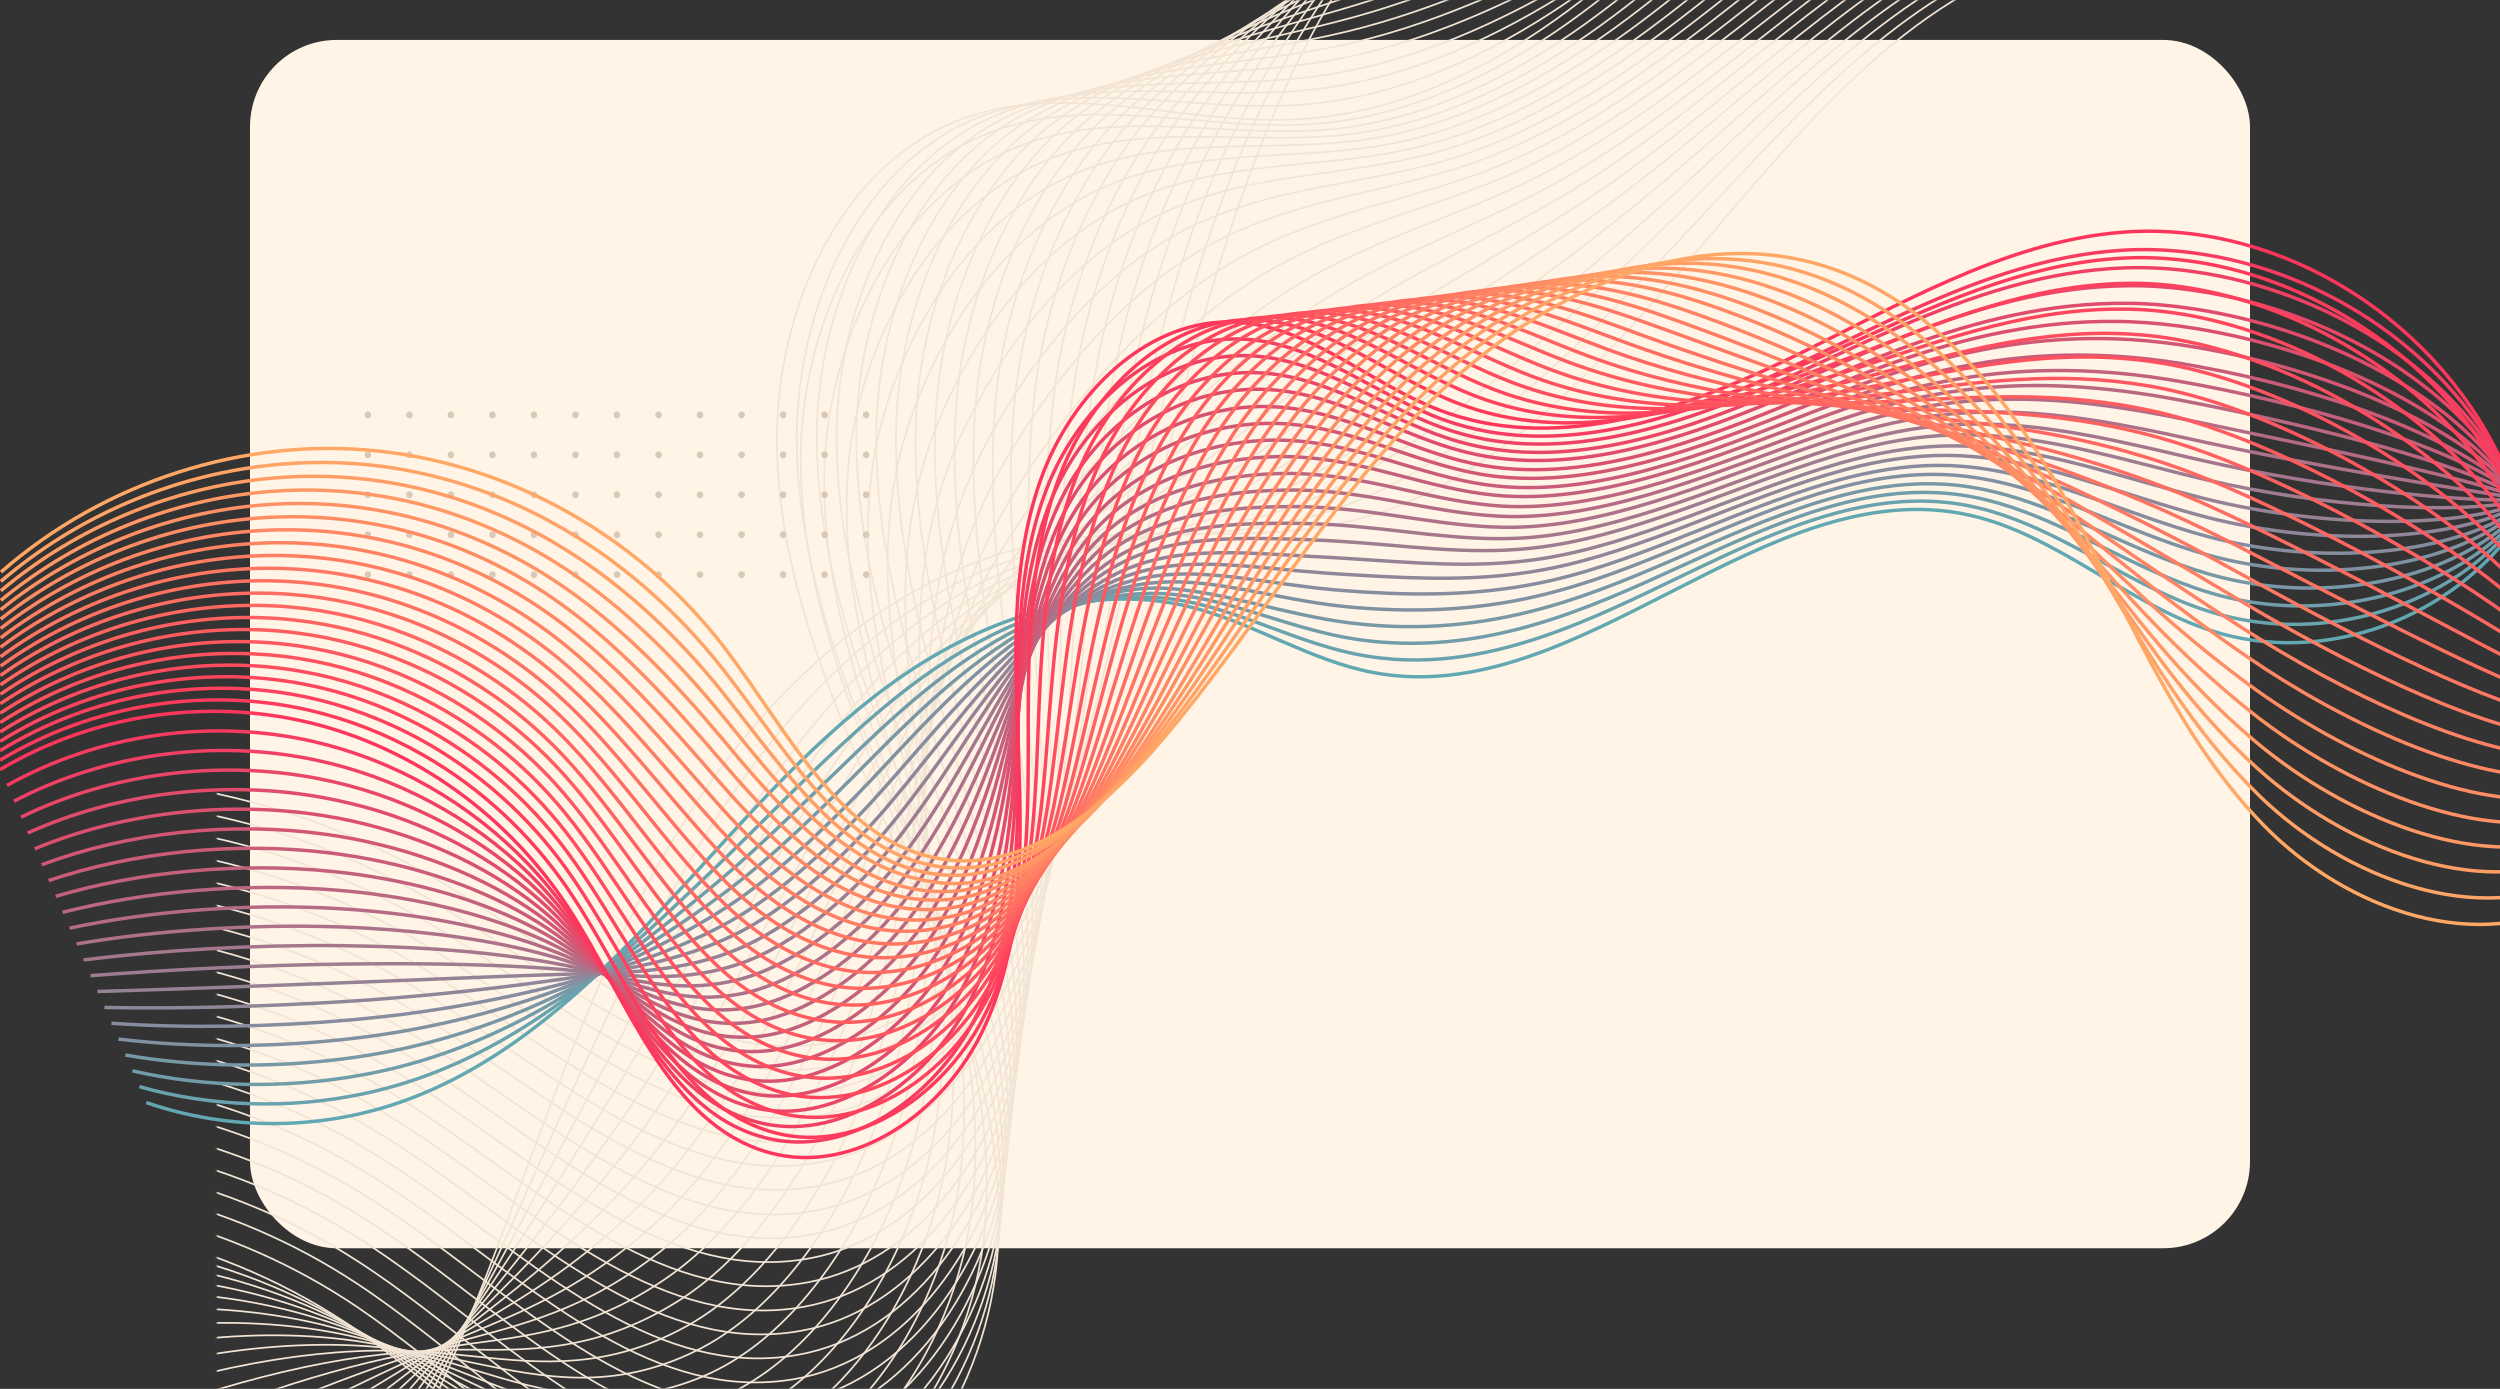 <svg width="1440" height="800" viewBox="0 0 1440 800" fill="none" xmlns="http://www.w3.org/2000/svg">
<rect x="0" y="0" width="1440" height="800" fill="#333333" stroke="none"/>
<rect x="144" y="23" width="1152" height="696" rx="50" fill="#FFF4E6"/>
<mask id="mask0_226_842" style="mask-type:luminance" maskUnits="userSpaceOnUse" x="124" y="0" width="1149" height="800">
<path d="M1272.84 0H124.845V800H1272.84V0Z" fill="white"/>
</mask>
<g mask="url(#mask0_226_842)">
<path d="M-70.889 1066.4C5.262 1060.6 79.403 1027.8 136.421 974.6C204.153 911.4 245.672 823.5 279.825 735.5C313.978 647.5 342.774 556.3 391.946 476.6C441.119 396.9 515.069 327.9 604.613 312.1C660.77 302.2 719.222 313.6 774.804 300.9C950.735 260.5 1023.15 4.5 1200.33 -29.6C1276.1 -44.2 1353.78 -13 1430.5 -20.5C1530.86 -30.4 1620.69 -113.5 1642.31 -216.4" stroke="#F2E5D5" stroke-miterlimit="10"/>
<path d="M-81.412 1056.2C-6.123 1047 68.497 1013.3 127.141 962C181.862 914.3 221.66 854 253.708 792C262.701 774.6 271.119 757 279.251 739.5C299.437 696.2 318.187 651.8 339.808 606.4C358.08 568.1 377.405 528.9 399.887 491.5C408.975 476.4 418.637 461.6 428.969 447.4C464.94 397.8 508.373 355.8 558.598 332.3C571.704 326.2 585.193 321.3 599.16 317.9C638.862 308.1 680.094 310 721.135 304.4C733.859 302.7 746.583 300.2 759.306 296.5C802.643 283.7 840.623 257.8 876.594 227.2C913.425 195.8 947.291 159.9 981.349 123.3C1038.65 61.5 1096.05 -1.7 1170.39 -27.3C1177.37 -29.7 1184.54 -31.8 1191.91 -33.5C1262.23 -50 1334.17 -28.7 1406.4 -33.2C1411.56 -33.5 1416.73 -34 1421.89 -34.6C1523.2 -46.5 1616 -124.4 1641.07 -217.8" stroke="#F2E5D5" stroke-miterlimit="10"/>
<path d="M-92.031 1045.9C-17.698 1033.4 57.4 998.6 117.766 949.2C174.209 903 216.876 846.9 251.316 790.7C260.883 774.9 269.971 759 278.773 743.2C300.489 704.1 321.153 664.2 344.974 620.6C365.064 583.8 385.537 544.4 407.923 506.2C417.011 490.8 426.482 475.6 436.336 461C470.776 409.9 510.477 366.1 556.589 340.2C568.643 333.5 581.079 327.9 593.899 323.7C630.539 311.6 668.614 310.7 707.551 302.3C719.605 299.7 731.754 296.5 744 292C785.71 276.8 823.69 249.3 860.522 219.2C898.501 188.3 933.994 155.4 969.486 120.5C1029.09 61.6 1088.02 -2.2 1162.16 -30.5C1169.14 -33.2 1176.32 -35.5 1183.59 -37.5C1253.62 -56.8 1324.89 -40.5 1397.79 -47C1403.05 -47.5 1408.21 -48 1413.48 -48.8C1515.84 -62.8 1611.51 -135.4 1640.01 -219.4" stroke="#F2E5D5" stroke-miterlimit="10"/>
<path d="M-102.555 1035.6C-29.083 1019.8 46.398 983.9 108.486 936.4C166.747 891.7 212.476 839.9 248.925 789.4C259.161 775.2 268.728 761.1 278.199 747C301.541 712.2 324.023 676.6 350.044 634.9C371.952 599.7 393.573 560 415.863 521C424.856 505.3 434.135 489.7 443.511 474.6C476.42 422 512.391 376.5 554.388 348C565.294 340.6 576.679 334.4 588.446 329.4C621.929 315.1 656.943 311.2 693.775 300.2C705.159 296.8 716.83 292.8 728.597 287.6C768.777 269.9 806.566 240.8 844.45 211.3C883.577 180.9 920.6 151 957.528 117.9C1019.52 61.9 1079.89 -2.5 1153.84 -33.5C1160.82 -36.4 1167.9 -39 1175.17 -41.3C1244.81 -63.4 1315.61 -52.1 1389.08 -60.6C1394.34 -61.2 1399.6 -61.9 1404.86 -62.7C1508.18 -78.8 1606.72 -146.1 1638.77 -220.6" stroke="#F2E5D5" stroke-miterlimit="10"/>
<path d="M-113.078 1025.3C-40.563 1006.1 35.492 969.3 99.206 923.6C159.285 880.5 207.884 832.9 246.533 788.1C257.439 775.5 267.58 763.1 277.72 750.8C302.785 720.3 327.084 689.1 355.115 649.2C378.744 615.5 401.609 575.6 423.899 535.7C432.892 519.7 441.884 503.6 450.877 488.2C482.16 434.1 514.495 386.8 552.379 355.9C562.233 347.9 572.565 341 583.184 335.2C613.51 318.7 645.559 311.7 680.19 298.1C690.905 293.9 702.002 289 713.291 283.1C751.844 262.9 789.537 232.3 828.473 203.3C868.749 173.4 907.398 146.6 945.761 115.1C1010.14 62.2 1071.95 -3 1145.7 -36.7C1152.69 -39.9 1159.67 -42.7 1166.94 -45.3C1236.2 -70.3 1306.52 -63.9 1380.57 -74.4C1385.83 -75.2 1391.18 -76 1396.54 -76.9C1500.82 -95.1 1602.32 -157.1 1637.81 -222.2" stroke="#F2E5D5" stroke-miterlimit="10"/>
<path d="M-123.697 1015.1C-52.043 992.6 24.491 954.8 89.831 910.9C151.727 869.4 203.196 825.9 244.141 786.9C255.621 775.9 266.432 765.2 277.146 754.7C303.837 728.5 329.954 701.7 360.185 663.6C385.632 631.5 409.549 591.3 431.839 550.6C440.832 534.2 449.633 517.8 458.148 501.9C487.9 446.2 516.409 397.1 550.275 363.9C559.076 355.3 568.26 347.7 577.827 341.1C605.092 322.3 633.983 312.4 666.414 296.1C676.459 291.1 686.982 285.4 697.793 278.8C734.816 256.2 772.317 224 812.21 195.5C853.634 166.1 893.909 142.3 933.611 112.5C1000.29 62.5 1063.62 -3.4 1137.19 -39.7C1144.08 -43.1 1151.16 -46.3 1158.33 -49.1C1227.31 -76.9 1297.05 -75.5 1371.57 -87.9C1376.93 -88.8 1382.29 -89.8 1387.64 -90.8C1492.88 -111.1 1597.35 -167.8 1636.28 -223.4" stroke="#F2E5D5" stroke-miterlimit="10"/>
<path d="M-134.22 1004.8C-63.523 978.9 13.585 940.1 80.551 898.1C144.265 858.1 198.604 818.9 241.75 785.6C253.804 776.3 265.188 767.2 276.668 758.4C304.985 736.5 332.92 714 365.351 677.8C392.616 647.2 417.681 606.8 439.875 565.3C448.772 548.6 457.382 531.8 465.418 515.5C493.64 458.3 518.418 407.4 548.17 371.7C555.919 362.4 564.051 354.1 572.469 346.8C596.577 325.8 622.407 312.9 652.734 293.9C662.109 288 672.058 281.6 682.39 274.3C717.787 249.2 755.193 215.5 796.138 187.5C838.71 158.6 880.516 137.9 921.748 109.7C990.724 62.6 1055.59 -3.9 1128.96 -42.9C1135.85 -46.6 1142.83 -50 1150.01 -53.1C1218.6 -83.8 1287.77 -87.3 1362.96 -101.7C1368.32 -102.7 1373.77 -103.8 1379.23 -105C1485.42 -127.4 1592.75 -178.8 1635.23 -224.9" stroke="#F2E5D5" stroke-miterlimit="10"/>
<path d="M-144.744 994.5C-74.907 965.3 2.679 925.5 71.272 885.3C136.803 846.9 193.916 811.9 239.358 784.3C252.082 776.6 264.04 769.3 276.094 762.2C306.133 744.6 335.79 726.5 370.421 692.1C399.504 663.1 425.717 622.4 447.816 580C456.713 563 465.036 545.8 472.689 529C499.38 470.3 520.427 417.7 546.065 379.5C552.762 369.6 559.746 360.6 567.112 352.5C588.159 329.2 610.832 313.4 639.053 291.8C647.759 285.1 657.134 277.9 666.988 269.8C700.854 242.3 738.068 206.9 780.066 179.5C823.786 151.1 867.218 133.4 909.886 107C981.157 62.8 1047.55 -4.3 1120.74 -46C1127.62 -49.9 1134.61 -53.6 1141.69 -57.1C1209.9 -90.6 1278.59 -99.1 1354.35 -115.5C1359.81 -116.7 1365.26 -117.9 1370.71 -119.1C1477.95 -143.6 1588.16 -189.7 1634.08 -226.4" stroke="#F2E5D5" stroke-miterlimit="10"/>
<path d="M-155.363 984.3C-86.483 951.7 -8.323 911 61.896 872.6C129.246 835.8 189.229 804.9 236.966 783.1C250.264 777 262.892 771.4 275.616 766.1C307.377 752.8 338.756 739 375.492 706.5C406.392 679 433.753 638.1 455.756 594.9C464.653 577.6 472.785 559.9 479.96 542.8C505.024 482.6 522.34 428.2 543.961 387.5C549.509 377 555.536 367.3 561.755 358.4C579.644 332.9 599.352 314.2 625.373 289.8C633.409 282.3 642.21 274.3 651.681 265.5C683.921 235.5 721.04 198.6 763.994 171.7C808.862 143.8 853.825 129.1 897.927 104.4C971.591 63.1 1039.42 -4.6 1112.41 -49C1119.3 -53.2 1126.19 -57.1 1133.27 -60.9C1201.09 -97.3 1269.31 -110.7 1345.65 -129.1C1351.1 -130.4 1356.65 -131.8 1362.2 -133.1C1470.4 -159.6 1583.57 -200.5 1632.93 -227.7" stroke="#F2E5D5" stroke-miterlimit="10"/>
<path d="M-165.886 974C-97.867 938.1 -19.229 896.4 52.617 859.8C121.784 824.6 184.541 797.9 234.575 781.7C248.446 777.2 261.744 773.3 275.042 769.8C308.525 760.8 341.721 751.4 380.562 720.7C413.28 694.8 441.789 653.6 463.792 609.6C472.593 592 480.534 573.9 487.326 556.3C510.86 494.6 524.445 438.4 541.952 395.3C546.448 384.1 551.327 373.7 556.493 364.1C571.226 336.3 587.872 314.7 611.788 287.6C619.155 279.3 627.382 270.4 636.375 261C667.084 228.5 704.011 190.1 748.018 163.6C794.033 136.2 840.527 124.6 886.16 101.5C962.12 63.1 1031.48 -5.2 1104.28 -52.3C1111.07 -56.7 1118.06 -60.9 1125.04 -65C1192.58 -104.2 1260.22 -122.6 1337.13 -143C1342.68 -144.5 1348.23 -145.9 1353.78 -147.4C1462.93 -176 1578.98 -211.6 1631.88 -229.4" stroke="#F2E5D5" stroke-miterlimit="10"/>
<path d="M-176.409 963.7C-109.347 924.4 -30.135 881.8 43.337 847C114.322 813.4 179.949 790.8 232.279 780.4C246.724 777.5 260.692 775.4 274.563 773.5C309.769 768.9 344.687 763.8 385.728 734.9C420.264 710.5 449.825 669.1 471.828 624.3C480.629 606.4 488.283 587.9 494.597 569.8C516.6 506.5 526.454 448.7 539.847 403C543.291 391.2 547.118 380.1 551.136 369.6C562.807 339.5 576.296 315 598.108 285.3C604.805 276.2 612.458 266.5 620.972 256.3C650.055 221.4 686.887 181.4 731.946 155.4C779.109 128.5 827.23 119.9 874.298 98.5C952.553 63 1023.44 -5.9 1096.05 -55.7C1102.85 -60.3 1109.73 -64.9 1116.72 -69.2C1183.88 -111.2 1251.03 -134.6 1328.43 -157C1333.98 -158.6 1339.62 -160.2 1345.17 -161.8C1455.28 -192.5 1574.29 -222.7 1630.64 -231.1" stroke="#F2E5D5" stroke-miterlimit="10"/>
<path d="M-187.028 953.5C-120.827 910.9 -41.137 867.3 33.962 834.3C106.86 802.3 175.166 783.8 229.791 779.2C244.907 777.9 259.448 777.2 273.989 777.4C310.917 778 347.557 776.3 390.798 749.3C427.152 726.5 457.861 684.8 479.768 639.1C488.57 620.8 496.032 602 501.867 583.5C522.34 518.7 528.463 459.1 537.742 411C540.134 398.6 542.813 386.8 545.778 375.5C554.293 343.1 564.816 315.8 584.428 283.3C590.455 273.4 597.534 262.9 605.57 252C633.122 214.6 669.762 173 715.778 147.6C764.09 121.1 813.741 115.6 862.244 96C942.795 63.4 1015.21 -6.2 1087.63 -58.6C1094.43 -63.5 1101.22 -68.3 1108.2 -72.9C1174.98 -117.8 1241.56 -146.1 1319.63 -170.5C1325.27 -172.3 1330.82 -174 1336.56 -175.6C1447.63 -208.4 1569.6 -233.3 1629.39 -232.2" stroke="#F2E5D5" stroke-miterlimit="10"/>
<path d="M-197.552 943.2C-132.307 897.2 -52.043 852.7 24.682 821.6C99.398 791.2 170.574 776.8 227.4 778C243.089 778.3 258.3 779.7 273.415 781.3C312.065 785.4 350.427 788.9 395.773 763.7C433.944 742.5 465.801 700.5 487.613 654C496.319 635.4 503.589 616.1 509.042 597.2C527.889 530.9 530.376 469.5 535.542 418.9C536.881 405.9 538.412 393.3 540.325 381.3C545.683 346.7 553.145 316.4 570.556 281.2C575.913 270.4 582.419 259.2 590.072 247.5C615.998 207.7 652.638 164.5 699.61 139.6C749.07 113.6 800.252 111.1 850.285 93.2C933.133 63.5 1007.08 -6.7 1079.31 -61.8C1086.1 -66.9 1092.9 -72 1099.78 -76.9C1166.27 -124.6 1232.28 -157.9 1310.92 -184.2C1316.56 -186.1 1322.21 -187.9 1327.95 -189.7C1440.07 -224.6 1564.82 -244.2 1628.15 -233.7" stroke="#F2E5D5" stroke-miterlimit="10"/>
<path d="M-208.075 932.9C-143.691 883.6 -62.949 838.2 15.402 808.8C91.936 780.1 165.886 769.7 225.104 776.7C241.367 778.6 257.248 781.7 273.033 785.1C313.404 793.6 353.584 801.4 401.035 778C441.023 758.3 474.028 716.1 495.745 668.8C504.45 649.9 511.434 630.2 516.409 610.9C533.724 543.1 532.481 480 533.533 426.9C533.82 413.2 534.298 400 535.064 387.2C537.264 350.3 541.76 317.1 556.971 279.2C561.659 267.6 567.59 255.6 574.765 243.2C599.16 200.9 635.609 156.2 683.634 131.8C734.242 106.3 787.05 106.9 838.518 90.6C923.662 63.8 999.143 -7 1071.18 -64.8C1077.88 -70.2 1084.67 -75.5 1091.56 -80.7C1157.66 -131.3 1223.19 -169.5 1302.41 -197.8C1308.05 -199.8 1313.79 -201.8 1319.63 -203.7C1432.7 -240.7 1560.42 -255 1627.19 -235" stroke="#F2E5D5" stroke-miterlimit="10"/>
<path d="M-218.694 922.7C-155.267 870 -73.95 823.7 6.123 796.1C84.569 769 161.294 762.7 222.712 775.5C239.645 779 256.1 783.9 272.459 788.9C314.456 801.8 356.454 813.8 406.105 792.3C447.816 774.2 481.969 731.6 503.781 683.5C512.486 664.3 519.279 644.2 523.775 624.4C539.56 555.1 534.585 490.2 531.524 434.6C530.759 420.3 530.089 406.4 529.802 392.8C528.845 353.6 530.28 317.6 543.387 277C547.405 264.6 552.762 251.7 559.459 238.7C582.227 193.9 618.581 147.7 667.562 123.8C719.318 98.8 773.656 102.4 826.56 87.9C913.999 63.9 991.011 -7.4 1062.86 -68C1069.55 -73.6 1076.35 -79.2 1083.14 -84.7C1148.86 -138.1 1213.91 -181.3 1293.7 -211.6C1299.44 -213.8 1305.18 -215.9 1311.02 -217.9C1425.05 -257 1555.73 -266 1625.95 -236.5" stroke="#F2E5D5" stroke-miterlimit="10"/>
<path d="M-229.217 912.4C-166.651 856.4 -84.856 809.2 -3.157 783.3C77.107 757.9 156.702 755.6 220.32 774.2C237.827 779.3 254.952 786 271.98 792.7C315.7 810 359.42 826.3 411.271 806.6C454.799 790 490.1 747.2 511.817 698.3C520.522 678.8 527.028 658.3 531.141 638.1C545.396 567.3 536.881 500.6 529.515 442.6C527.697 427.7 525.975 413 524.54 398.7C520.427 357.3 518.896 318.3 529.802 275C533.15 261.8 537.934 248.1 544.152 234.3C565.39 187.1 601.552 139.2 651.586 115.9C704.489 91.4 760.359 98 814.793 85.2C904.528 64.1 983.071 -7.8 1054.73 -71.1C1061.42 -77 1068.12 -82.9 1074.91 -88.6C1140.25 -144.9 1204.73 -193 1285.19 -225.3C1290.93 -227.6 1296.76 -229.8 1302.69 -231.9C1417.68 -273 1551.33 -276.8 1624.99 -237.9" stroke="#F2E5D5" stroke-miterlimit="10"/>
<path d="M-239.741 902.1C-178.131 842.7 -95.667 794.6 -12.437 770.5C69.645 746.7 152.11 748.5 218.024 772.9C236.105 779.6 253.899 788 271.502 796.5C316.944 818.2 362.385 838.8 416.341 820.9C461.687 805.9 498.136 762.8 519.757 713.1C528.367 693.2 534.777 672.3 538.316 651.7C550.944 579.3 538.699 510.9 527.315 450.5C524.445 434.9 521.575 419.6 519.087 404.5C511.817 360.8 507.32 318.9 516.026 272.9C518.705 258.9 522.914 244.4 528.75 229.9C548.361 180.2 584.428 130.8 635.514 108C689.565 84 746.965 93.5 802.835 82.5C894.77 64.1 974.939 -8.3 1046.4 -74.2C1053.1 -80.3 1059.8 -86.5 1066.49 -92.5C1131.55 -151.6 1195.45 -204.6 1276.38 -239C1282.22 -241.5 1288.06 -243.8 1293.99 -246C1409.94 -289.2 1546.45 -287.7 1623.65 -239.3" stroke="#F2E5D5" stroke-miterlimit="10"/>
<path d="M-250.36 891.8C-189.611 829.1 -106.668 780.1 -21.812 757.7C62.183 735.6 147.422 741.4 215.537 771.6C234.288 779.9 252.56 790.1 270.928 800.2C317.996 826.3 365.255 851.1 421.412 835.1C468.575 821.6 506.172 778.3 527.697 727.7C536.307 707.5 542.43 686.2 545.587 665.2C556.684 591.3 540.708 521.2 525.21 458.2C521.288 442 517.27 426 513.73 410.1C503.302 364.2 495.84 319.4 502.346 270.7C504.355 255.9 508.086 240.6 513.347 225.4C531.428 173.3 567.303 122.3 619.346 100C674.546 76.5 733.572 89 790.876 79.7C885.204 64.2 966.807 -8.8 1038.08 -77.4C1044.78 -83.8 1051.38 -90.2 1058.07 -96.6C1122.74 -158.5 1186.17 -216.5 1267.68 -252.9C1273.51 -255.5 1279.45 -258 1285.47 -260.3C1402.47 -305.6 1541.86 -298.8 1622.51 -241" stroke="#F2E5D5" stroke-miterlimit="10"/>
<path d="M-260.883 881.6C-201.091 815.5 -117.574 765.6 -31.092 745C54.721 724.5 142.83 734.2 213.145 770.4C232.47 780.3 251.412 792.3 270.354 804.1C319.048 834.6 368.221 863.7 426.482 849.5C475.463 837.6 514.113 794 535.638 742.6C544.248 722.1 550.083 700.4 552.858 678.9C562.424 603.5 542.717 531.6 523.105 466.2C518.131 449.4 512.965 432.7 508.373 416C494.788 367.8 484.36 320.1 488.57 268.7C489.909 253.1 493.066 237 497.849 221C514.304 166.4 550.083 113.9 603.178 92.1C659.526 69.1 720.083 84.6 778.918 77.1C875.541 64.5 958.676 -9.1 1029.76 -80.4C1036.36 -87 1042.96 -93.7 1049.65 -100.4C1113.94 -165.2 1176.89 -228.1 1258.97 -266.5C1264.9 -269.2 1270.84 -271.8 1276.86 -274.3C1394.82 -321.7 1537.17 -309.6 1621.26 -242.3" stroke="#F2E5D5" stroke-miterlimit="10"/>
<path d="M-271.406 871.3C-212.571 801.9 -128.48 751.2 -40.371 732.2C47.259 713.5 138.238 727.1 210.849 769.1C230.844 780.6 250.36 794.4 269.971 807.9C320.292 842.9 371.282 876.1 431.744 863.8C482.543 853.4 522.34 809.6 543.769 757.4C552.284 736.6 558.024 714.4 560.224 692.6C568.26 615.7 544.822 542 521.096 474.1C514.974 456.7 508.851 439.2 503.111 421.8C486.369 371.3 472.88 320.7 474.985 266.6C475.655 250.1 478.238 233.2 482.543 216.6C497.467 159.5 533.055 105.4 587.202 84.2C644.698 61.7 706.881 80.2 767.055 74.4C865.975 64.7 950.64 -9.5 1021.53 -83.5C1028.13 -90.4 1034.73 -97.3 1041.33 -104.3C1105.33 -171.9 1167.61 -239.8 1250.36 -280.1C1256.29 -283 1262.32 -285.7 1268.35 -288.2C1387.26 -337.7 1532.48 -320.3 1620.11 -243.5" stroke="#F2E5D5" stroke-miterlimit="10"/>
<path d="M-282.025 861C-224.051 788.2 -139.482 736.6 -49.747 719.4C39.797 702.4 133.551 720.1 208.362 767.8C228.93 780.9 249.02 796.4 269.302 811.7C321.344 851 374.057 888.6 436.623 878.1C489.239 869.3 530.185 825.2 551.614 772.1C560.128 751 565.581 728.4 567.399 706.1C573.809 627.7 546.735 552.2 518.896 481.9C511.721 463.8 504.45 445.7 497.658 427.5C477.759 374.8 461.209 321.2 461.209 264.4C461.209 247.1 463.218 229.4 467.045 212C480.342 152.5 515.835 96.8 570.939 76.1C629.582 54.1 693.296 75.6 755.001 71.5C856.217 64.7 942.412 -10.1 1013.11 -86.8C1019.71 -93.9 1026.22 -101.1 1032.82 -108.4C1096.44 -178.9 1158.24 -251.7 1241.56 -294C1247.49 -297 1253.62 -299.9 1259.74 -302.5C1379.61 -354.1 1527.8 -331.4 1618.97 -245.2" stroke="#F2E5D5" stroke-miterlimit="10"/>
<path d="M-292.549 850.8C-235.531 774.7 -150.388 722.2 -59.026 706.7C32.335 691.3 128.959 713.1 205.97 766.5C281.547 818.9 351.766 904.4 441.789 892.4C517.844 882.3 569.791 799.7 574.765 719.7C579.74 639.7 548.84 562.5 516.887 489.7C484.934 416.9 450.494 342.3 447.624 262.3C444.659 182.2 482.543 94.3 555.058 68.2C614.85 46.7 680.19 71.3 743.33 68.9C846.841 64.9 934.568 -10.4 1005.07 -89.8C1075.58 -169.2 1140.63 -258.8 1233.05 -307.6C1356.55 -372.8 1518.42 -347.1 1617.91 -246.5" stroke="#F2E5D5" stroke-miterlimit="10"/>
<path d="M-295.514 843.2C-238.784 766 -153.641 712.2 -61.801 695.6C-54.052 694.2 -46.303 693.1 -38.554 692.2C46.207 682.8 134.029 704.4 205.683 752.8C218.598 761.5 231.226 771.2 243.95 781.1C306.612 830.6 368.604 888.8 443.893 878.3C518.609 868.1 569.886 787.6 575.722 709.2C578.688 669.2 572.661 629.9 562.137 591.5C551.997 554.6 537.742 518.4 523.105 483.3C493.353 411.6 461.113 338.1 459.009 259.5C456.808 180.9 493.831 95.2 563.668 67.6C622.025 44.6 686.026 64.8 748.496 60.4C804.27 56.5 856.025 33 903.285 0.8C942.986 -26.2 979.34 -59.3 1012.15 -92.7C1045.73 -127 1077.97 -163 1112.13 -196C1151.06 -233.7 1192.68 -267.6 1241.75 -290.7C1279.06 -308.2 1319.82 -317.9 1361.34 -320.5C1457.1 -326.3 1557.84 -294.6 1626.81 -231.8" stroke="#F2E5D5" stroke-miterlimit="10"/>
<path d="M-298.384 835.7C-241.941 757.3 -156.702 702.3 -64.479 684.6C-56.73 683.1 -48.981 681.9 -41.137 680.9C44.102 670.5 132.785 691.3 205.396 739.2C218.503 747.8 231.322 757.4 244.141 767.3C307.473 816.6 370.23 875.2 446.094 864.3C519.566 853.8 569.982 775.5 576.774 698.7C580.218 659.6 575.052 621 565.39 583.2C556.206 546.9 542.908 511.3 529.419 476.7C501.772 406 471.828 333.7 470.489 256.5C469.149 179.3 505.216 95.9 572.469 66.9C629.487 42.3 692.053 58.2 753.949 51.8C809.244 46.1 861 22.5 908.833 -8.4C949.109 -34.2 986.036 -65 1019.52 -95.7C1053.67 -127.2 1086.49 -159.8 1120.93 -189.6C1160.15 -223.6 1201.86 -253.8 1250.75 -274C1287.96 -289.3 1328.52 -297.3 1370.04 -298.9C1465.71 -302.5 1567.5 -272.7 1636.09 -217.2" stroke="#F2E5D5" stroke-miterlimit="10"/>
<path d="M-301.35 828.2C-245.289 748.7 -159.955 692.5 -67.254 673.7C-59.505 672.1 -51.66 670.8 -43.815 669.8C41.902 658.3 131.35 678.4 205.014 725.8C218.311 734.3 231.322 743.8 244.333 753.7C308.429 802.7 371.856 861.9 448.198 850.6C520.331 839.9 569.982 763.8 577.731 688.5C581.653 650.2 577.253 612.3 568.547 575.3C560.224 539.6 548.074 504.6 535.638 470.5C510.19 400.9 482.447 329.8 481.873 254C481.299 178.2 516.504 97.1 581.079 66.7C636.662 40.5 697.888 52.1 759.211 43.8C813.932 36.3 865.783 12.5 914.286 -16.9C955.04 -41.6 992.733 -70 1026.79 -98C1061.61 -126.6 1094.91 -156 1129.63 -182.5C1169.14 -212.8 1210.85 -239.2 1259.64 -256.5C1296.76 -269.6 1337.04 -275.9 1378.56 -276.5C1474.03 -277.8 1576.97 -250 1645.18 -201.8" stroke="#F2E5D5" stroke-miterlimit="10"/>
<path d="M-304.22 820.7C-248.446 740.1 -163.112 682.6 -69.932 662.7C-62.088 661 -54.243 659.6 -46.303 658.5C39.989 646 130.202 665.2 204.727 712.1C218.216 720.5 231.418 730 244.62 739.8C309.386 788.5 373.578 848.3 450.399 836.5C521.288 825.7 570.078 751.6 578.783 677.9C583.184 640.5 579.549 603.3 571.8 566.9C564.433 531.9 553.336 497.4 541.952 463.9C518.609 395.4 493.066 325.4 493.257 251C493.449 176.7 527.793 97.7 589.785 65.9C644.028 38.1 703.915 45.4 764.472 35.1C818.62 25.8 870.567 1.9 919.644 -26.2C960.972 -49.7 999.238 -75.9 1033.97 -101.1C1069.46 -126.9 1103.32 -153 1138.24 -176.2C1178.04 -202.7 1219.85 -225.5 1268.54 -239.8C1305.56 -250.6 1345.65 -255.3 1387.07 -254.9C1482.45 -253.9 1586.44 -228.1 1654.27 -187.3" stroke="#F2E5D5" stroke-miterlimit="10"/>
<path d="M-307.186 813.1C-251.795 731.4 -166.364 672.6 -72.707 651.6C-64.862 649.8 -56.922 648.3 -48.981 647.1C37.788 633.6 128.767 652 204.344 698.4C218.024 706.8 231.418 716.1 244.715 725.9C310.151 774.4 375.109 834.7 452.408 822.5C521.957 811.5 569.982 739.6 579.74 667.4C584.619 630.8 581.749 594.3 574.957 558.7C568.451 524.3 558.502 490.5 548.17 457.4C527.123 390 503.685 321.1 504.737 248.2C505.79 175.3 539.177 98.4 598.491 65.4C651.394 35.9 709.847 39 769.83 26.7C823.499 15.6 875.446 -8.5 925.097 -35.2C966.903 -57.6 1005.84 -81.4 1041.24 -103.9C1077.3 -126.9 1111.74 -149.7 1146.95 -169.6C1187.03 -192.4 1228.93 -211.5 1277.44 -222.9C1314.36 -231.5 1354.26 -234.5 1395.68 -233.1C1490.96 -229.8 1596.01 -206.1 1663.36 -172.5" stroke="#F2E5D5" stroke-miterlimit="10"/>
<path d="M-310.056 805.6C-254.952 722.8 -169.426 662.8 -75.385 640.6C-67.445 638.7 -59.505 637.1 -51.564 635.8C35.684 621.3 127.524 638.9 204.057 684.8C217.929 693.1 231.513 702.3 245.002 712.1C311.108 760.3 376.831 821.2 454.608 808.5C522.818 797.4 570.078 727.5 580.792 656.9C586.15 621.1 584.141 585.4 578.209 550.5C572.661 516.7 563.668 483.5 554.484 450.9C535.542 384.6 514.4 316.8 516.217 245.3C518.035 173.8 550.562 99 607.292 64.8C658.856 33.6 715.874 32.5 775.283 18.3C828.378 5.5 880.42 -18.8 930.645 -44.1C973.026 -65.3 1012.54 -86.8 1048.6 -106.6C1085.34 -126.8 1120.26 -146.2 1155.75 -162.9C1196.12 -182 1238.12 -197.3 1286.43 -205.8C1323.26 -212.2 1362.96 -213.5 1404.29 -211C1499.48 -205.5 1605.57 -183.7 1672.54 -157.4" stroke="#F2E5D5" stroke-miterlimit="10"/>
<path d="M-313.021 798.1C-258.3 714.2 -172.678 652.9 -78.16 629.6C-70.219 627.6 -62.183 626 -54.147 624.5C33.579 609 126.184 625.8 203.77 671.1C217.833 679.3 231.609 688.5 245.194 698.2C311.969 746.1 378.457 807.6 456.713 794.5C523.679 783.3 570.078 715.5 581.749 646.4C587.585 611.5 586.245 576.5 581.366 542.2C576.583 509.1 568.834 476.4 560.702 444.3C543.961 379 525.019 312.4 527.602 242.4C530.185 172.3 561.85 99.5 615.902 64.1C666.127 31.2 721.805 25.9 780.449 9.7C833.065 -4.9 885.204 -29.4 935.907 -53.3C978.861 -73.4 1018.95 -92.6 1055.68 -109.6C1092.99 -126.9 1128.48 -143.1 1164.26 -156.5C1205.02 -171.9 1247.01 -183.5 1295.14 -189.1C1331.78 -193.2 1371.38 -192.8 1412.71 -189.4C1507.71 -181.6 1614.85 -161.8 1681.53 -142.9" stroke="#F2E5D5" stroke-miterlimit="10"/>
<path d="M-315.891 790.5C-261.457 705.4 -175.835 642.9 -80.838 618.5C-72.898 616.4 -64.862 614.7 -56.73 613.2C31.474 596.7 124.941 612.7 203.483 657.5C217.737 665.6 231.705 674.7 245.481 684.4C313.021 732.1 380.179 794.2 458.913 780.5C524.54 769.2 570.173 703.4 582.801 635.9C589.02 601.8 588.541 567.5 584.619 534C580.792 501.5 574.096 469.4 566.921 437.9C552.379 373.7 535.542 308.2 538.986 239.6C542.334 171 573.139 100.1 624.608 63.6C673.493 28.9 727.736 19.5 785.806 1.4C837.849 -15 890.083 -39.7 941.456 -62.2C984.888 -81.1 1025.64 -98 1063.05 -112.4C1100.93 -126.9 1137 -139.8 1173.06 -149.9C1214.11 -161.5 1256.2 -169.4 1304.13 -172.1C1340.67 -174 1380.09 -171.9 1421.32 -167.5C1516.22 -157.4 1624.42 -139.6 1690.72 -128" stroke="#F2E5D5" stroke-miterlimit="10"/>
<path d="M-318.857 783C-264.805 696.8 -179.088 633.1 -83.613 607.5C-75.577 605.4 -67.541 603.5 -59.409 601.9C29.274 584.4 123.506 599.6 203.1 643.9C217.546 651.9 231.705 660.9 245.672 670.6C313.882 718 381.806 780.7 461.113 766.6C525.497 755.2 570.269 691.5 583.949 625.5C590.646 592.3 591.029 558.7 587.967 525.9C585.002 494 579.453 462.5 573.33 431.5C560.894 368.4 546.352 304.1 550.562 236.9C554.771 169.7 584.619 100.7 633.409 63.2C680.955 26.7 733.763 13.2 791.163 -6.9C842.728 -25.1 894.962 -49.9 946.909 -71.1C990.915 -88.9 1032.24 -103.5 1070.32 -115.1C1108.87 -126.8 1145.42 -136.4 1181.77 -143.2C1223.1 -151.1 1265.29 -155.3 1313.03 -155.1C1349.47 -154.8 1388.7 -151 1429.83 -145.6C1524.64 -133.2 1633.89 -117.4 1699.81 -113.2" stroke="#F2E5D5" stroke-miterlimit="10"/>
<path d="M-321.823 775.5C-268.058 688.2 -182.245 623.2 -86.387 596.5C-78.351 594.3 -70.219 592.3 -62.088 590.6C27.074 572.1 122.071 586.5 202.718 630.3C217.355 638.2 231.705 647.2 245.768 656.8C314.648 703.9 383.336 767.3 463.122 752.7C526.167 741.2 570.365 679.5 584.81 615.2C592.081 582.8 593.133 549.9 591.029 517.8C589.02 486.6 584.428 455.6 579.453 425.1C569.217 363.1 556.876 299.9 561.85 234.1C566.825 168.3 595.716 101.1 642.019 62.6C688.13 24.2 739.695 6.7 796.425 -15.4C847.415 -35.4 899.745 -60.4 952.266 -80.1C996.751 -96.7 1038.75 -109 1077.49 -117.9C1116.62 -126.8 1153.74 -133 1190.38 -136.6C1232 -140.8 1274.18 -141.3 1321.92 -138.1C1358.28 -135.6 1397.31 -130.1 1438.44 -123.7C1533.15 -109.1 1643.46 -95.2 1708.99 -98.3" stroke="#F2E5D5" stroke-miterlimit="10"/>
<path d="M-324.693 768C-271.311 679.6 -185.402 613.3 -89.066 585.5C-80.934 583.2 -72.802 581.1 -64.575 579.3C25.065 559.8 120.923 573.4 202.526 616.6C217.355 624.4 231.896 633.3 246.15 642.9C315.7 689.8 385.154 753.7 465.418 738.6C527.219 727 570.556 667.4 585.958 604.6C593.707 573.1 595.525 540.9 594.377 509.5C593.229 478.9 589.785 448.5 585.863 418.6C577.827 357.7 567.686 295.6 573.426 231.3C579.166 167 607.101 101.5 650.82 62.1C695.592 21.7 745.722 0.3 801.878 -23.7C852.294 -45.5 904.72 -70.6 957.815 -89C1002.87 -104.5 1045.45 -114.5 1084.86 -120.6C1124.56 -126.7 1162.35 -129.6 1199.18 -129.9C1241.08 -130.3 1283.37 -127.1 1330.91 -121.1C1367.17 -116.3 1406.01 -109.2 1447.05 -101.8C1541.57 -84.9 1653.02 -73 1718.17 -83.4" stroke="#F2E5D5" stroke-miterlimit="10"/>
<path d="M-327.658 760.4C-274.563 670.9 -188.655 603.3 -91.84 574.4C-83.708 572 -75.481 569.8 -67.254 567.9C22.864 547.4 119.488 560.2 202.144 602.9C217.163 610.7 231.896 619.4 246.246 629C316.465 675.6 386.685 740.2 467.427 724.6C527.889 712.9 570.46 655.3 586.819 594.1C595.047 563.4 597.63 532 597.438 501.2C597.247 471.2 594.855 441.4 591.985 412C586.15 352.2 578.114 291.2 584.715 228.3C591.316 165.4 618.198 101.7 659.43 61.4C702.672 19 751.557 -6.3 807.044 -32.3C856.982 -55.8 909.503 -81.2 963.172 -98.2C1008.71 -112.5 1051.95 -120.3 1092.13 -123.6C1132.5 -126.9 1170.77 -126.5 1207.79 -123.5C1249.98 -120.2 1292.36 -113.3 1339.72 -104.3C1375.88 -97.3 1414.53 -88.4 1455.47 -80.1C1549.9 -60.9 1662.4 -51 1727.17 -68.8" stroke="#F2E5D5" stroke-miterlimit="10"/>
<path d="M-330.528 752.9C-277.72 662.3 -191.812 593.5 -94.519 563.4C-86.387 560.9 -78.064 558.6 -69.837 556.7C20.76 535.2 118.244 547.2 201.761 589.4C216.972 597.1 231.896 605.8 246.437 615.3C317.326 661.6 388.311 726.9 469.532 710.7C528.75 698.9 570.46 643.4 587.776 583.7C596.482 553.9 599.926 523.1 600.595 493.1C601.265 463.8 600.021 434.5 598.204 405.6C594.473 346.8 588.733 287 596.099 225.5C603.465 164 629.295 102 668.04 60.8C709.847 16.4 757.489 -12.8 812.306 -40.7C861.67 -66 914.286 -91.5 968.529 -107.1C1014.64 -120.3 1058.46 -125.7 1099.31 -126.3C1140.25 -126.9 1179.09 -123.1 1216.4 -116.8C1258.88 -109.8 1301.35 -99.2 1348.52 -87.2C1384.58 -78 1423.04 -67.4 1463.99 -58.1C1558.31 -36.6 1671.87 -28.8 1736.16 -53.8" stroke="#F2E5D5" stroke-miterlimit="10"/>
<path d="M-333.494 745.4C-281.069 653.6 -194.969 583.6 -97.293 552.5C-89.066 549.9 -80.838 547.5 -72.42 545.5C18.655 523 116.905 534.2 201.474 575.9C216.876 583.5 231.992 592.1 246.724 601.6C318.379 647.7 390.033 713.6 471.732 696.9C529.706 685.1 570.556 631.5 588.924 573.4C598.108 544.4 602.317 514.4 603.944 485.1C605.57 456.4 605.283 427.7 604.613 399.3C603.083 341.6 599.543 282.9 607.675 222.9C615.806 162.9 640.584 102.4 676.937 60.5C717.213 14 763.611 -19 817.854 -48.9C866.74 -76 919.357 -101.7 974.174 -115.9C1020.86 -127.9 1065.25 -131.1 1106.77 -128.9C1148.29 -126.7 1187.7 -119.5 1225.3 -110C1268.06 -99.3 1310.63 -84.9 1357.61 -70.1C1393.58 -58.6 1431.84 -46.4 1472.69 -36.1C1566.92 -12.4 1681.53 -6.5 1745.44 -38.8" stroke="#F2E5D5" stroke-miterlimit="10"/>
<path d="M-336.364 737.8C-284.321 645 -198.126 573.7 -100.067 541.4C-91.84 538.7 -83.517 536.3 -75.098 534.1C16.455 510.6 115.565 520.9 201.091 562.1C216.685 569.6 231.992 578.1 246.82 587.5C319.144 633.3 391.564 699.9 473.741 682.6C530.376 670.7 570.46 619.2 589.785 562.6C599.352 534.4 604.422 505.1 607.005 476.5C609.588 448.4 610.353 420.4 610.736 392.5C611.406 335.9 610.066 278.3 618.963 219.7C627.86 161.1 651.49 102.3 685.452 59.5C724.101 10.9 769.351 -25.9 822.925 -57.8C871.236 -86.7 923.949 -112.5 979.34 -125.4C1026.5 -136.2 1071.56 -137.2 1113.75 -132.2C1155.94 -127.2 1195.83 -116.7 1233.72 -103.9C1276.77 -89.4 1319.43 -71.4 1366.31 -53.6C1402.19 -39.9 1440.17 -26 1481.02 -14.7C1575.06 11.3 1690.81 15.2 1754.34 -24.5" stroke="#F2E5D5" stroke-miterlimit="10"/>
<path d="M-339.33 730.3C-287.574 636.3 -201.378 563.8 -102.746 530.4C-94.423 527.6 -86.1 525.1 -77.681 522.8C14.35 498.3 114.226 507.8 200.804 548.5C216.589 555.9 232.087 564.4 247.107 573.7C320.101 619.3 393.286 686.5 476.037 668.7C531.428 656.8 570.556 607.2 590.933 552.2C600.978 524.9 606.909 496.3 610.353 468.4C613.797 440.9 615.711 413.5 617.146 386.1C619.92 330.6 620.781 274.2 630.539 217C640.297 159.8 662.683 102.6 694.349 59.1C731.276 8.4 775.474 -32.2 828.473 -66C876.307 -96.7 929.019 -122.7 985.08 -134.2C1032.82 -143.9 1078.45 -142.6 1121.31 -134.8C1164.07 -127 1204.54 -113.2 1242.71 -97.1C1286.05 -78.9 1328.81 -57.1 1375.5 -36.5C1411.27 -20.6 1449.06 -5 1489.91 7.3C1583.86 35.6 1700.67 37.5 1763.81 -9.5" stroke="#F2E5D5" stroke-miterlimit="10"/>
<path d="M-342.2 722.8C-290.731 627.7 -204.535 553.9 -105.425 519.4C-97.102 516.5 -88.683 513.9 -80.264 511.5C12.245 486 112.982 494.7 200.517 534.9C216.494 542.2 232.183 550.6 247.298 559.9C320.962 605.2 394.912 673.2 478.142 654.7C532.194 642.7 570.556 595.2 591.89 541.7C602.413 515.2 609.11 487.4 613.51 460.2C617.911 433.4 620.877 406.5 623.364 379.6C628.339 325.2 631.4 269.9 641.923 214.1C652.447 158.3 673.589 102.7 702.959 58.5C738.164 5.6 781.405 -38.7 833.735 -74.5C880.994 -106.9 933.802 -133.1 990.437 -143.2C1038.65 -151.7 1084.96 -148.2 1128.48 -137.6C1171.82 -127.1 1212.96 -109.9 1251.32 -90.5C1294.94 -68.6 1337.71 -43.1 1384.3 -19.5C1419.98 -1.4 1457.58 15.9 1498.33 29.2C1592.18 59.8 1709.95 59.7 1772.8 5.4" stroke="#F2E5D5" stroke-miterlimit="10"/>
<path d="M-345.165 715.3C-294.079 619 -207.692 544 -108.199 508.3C-99.876 505.3 -91.362 502.6 -82.847 500.2C10.141 473.7 111.643 481.6 200.23 521.2C216.398 528.4 232.279 536.7 247.585 546C321.918 591 396.634 659.7 480.342 640.7C533.15 628.7 570.652 583.1 592.942 531.2C603.944 505.5 611.501 478.4 616.763 451.9C622.12 425.7 626.043 399.4 629.678 373.1C636.853 319.7 642.115 265.6 653.403 211.3C664.692 157 684.495 102.9 711.76 57.9C745.148 2.8 787.432 -45.2 839.092 -83C885.873 -117.2 938.777 -143.6 995.89 -152.3C1044.68 -159.7 1091.65 -154 1135.75 -140.5C1179.76 -127.3 1221.38 -106.6 1260.03 -84C1303.94 -58.3 1346.8 -29.2 1393.19 -2.7C1428.78 17.7 1466.19 36.7 1506.94 50.9C1600.69 83.7 1719.51 81.7 1781.98 20" stroke="#F2E5D5" stroke-miterlimit="10"/>
<path d="M-348.035 707.7C-297.236 610.4 -210.849 534.1 -110.878 497.3C-102.459 494.2 -94.04 491.4 -85.43 488.9C8.036 461.4 110.399 468.5 199.943 507.6C216.302 514.8 232.374 523 247.872 532.2C322.971 577 398.452 646.4 482.543 626.7C534.107 614.7 570.747 571.1 594.09 520.8C605.474 496 613.893 469.6 620.111 443.8C626.33 418.3 631.4 392.5 636.088 366.7C645.463 314.4 652.925 261.4 664.979 208.5C677.129 155.6 695.497 103.1 720.561 57.4C752.036 0.1 793.459 -51.6 844.545 -91.3C890.752 -127.3 943.752 -153.8 1001.44 -161.2C1050.71 -167.4 1098.35 -159.4 1143.12 -143.2C1187.8 -127.2 1229.89 -103.2 1268.83 -77.3C1313.03 -47.9 1355.98 -15 1402.19 14.4C1437.68 37 1474.89 57.7 1515.55 72.9C1609.11 108 1729.08 104 1791.17 35" stroke="#F2E5D5" stroke-miterlimit="10"/>
<path d="M-351.001 700.2C-300.585 601.7 -214.102 524.2 -113.652 486.3C-105.233 483.1 -96.719 480.2 -88.109 477.6C5.836 449.1 108.964 455.4 199.561 494C216.111 501.1 232.374 509.2 247.968 518.4C323.736 562.9 399.982 633.2 484.552 612.8C534.872 600.8 570.652 559.1 594.951 510.4C606.814 486.4 615.998 460.7 623.173 435.7C630.348 410.8 636.47 385.6 642.115 360.3C653.595 309.1 663.257 257.2 676.172 205.8C689.087 154.3 706.02 103.4 729.076 57C758.541 -2.5 799.295 -57.9 849.711 -99.6C895.344 -137.4 948.439 -164.1 1006.8 -170.1C1056.64 -175.2 1104.85 -164.9 1150.3 -145.9C1195.55 -127.1 1238.21 -99.8 1277.44 -70.6C1321.92 -37.5 1364.97 -0.9 1410.99 31.4C1446.29 56.2 1483.41 78.6 1523.97 94.8C1617.44 132.2 1738.45 126.1 1800.16 49.8" stroke="#F2E5D5" stroke-miterlimit="10"/>
<path d="M-353.967 692.7C-299.628 584.8 -202.526 501.3 -90.788 466.3C20.951 431.4 145.987 445.5 248.064 504.6C324.501 548.8 401.513 619.8 486.561 598.8C559.554 580.8 601.648 501.5 626.33 427.4C667.084 304.8 685.547 174.1 737.781 56.3C790.015 -61.5 888.361 -169.5 1012.15 -179.2C1112.6 -187 1206.83 -129.3 1286.05 -64.1C1365.26 1.1 1439.21 77 1532.48 116.6C1625.76 156.2 1747.93 148.2 1809.15 64.6" stroke="#F2E5D5" stroke-miterlimit="10"/>
</g>
<mask id="mask1_226_842" style="mask-type:luminance" maskUnits="userSpaceOnUse" x="124" y="0" width="1149" height="800">
<path d="M1272.84 0H124.845V800H1272.84V0Z" fill="white"/>
</mask>
<g mask="url(#mask1_226_842)">
<path d="M211.902 333C212.958 333 213.815 332.105 213.815 331C213.815 329.895 212.958 329 211.902 329C210.845 329 209.988 329.895 209.988 331C209.988 332.105 210.845 333 211.902 333Z" fill="#D9CAB8"/>
<path d="M211.902 310C212.958 310 213.815 309.105 213.815 308C213.815 306.895 212.958 306 211.902 306C210.845 306 209.988 306.895 209.988 308C209.988 309.105 210.845 310 211.902 310Z" fill="#D9CAB8"/>
<path d="M211.902 287C212.958 287 213.815 286.105 213.815 285C213.815 283.895 212.958 283 211.902 283C210.845 283 209.988 283.895 209.988 285C209.988 286.105 210.845 287 211.902 287Z" fill="#D9CAB8"/>
<path d="M211.902 264C212.958 264 213.815 263.105 213.815 262C213.815 260.895 212.958 260 211.902 260C210.845 260 209.988 260.895 209.988 262C209.988 263.105 210.845 264 211.902 264Z" fill="#D9CAB8"/>
<path d="M211.902 241C212.958 241 213.815 240.105 213.815 239C213.815 237.895 212.958 237 211.902 237C210.845 237 209.988 237.895 209.988 239C209.988 240.105 210.845 241 211.902 241Z" fill="#D9CAB8"/>
<path d="M235.818 333C236.875 333 237.732 332.105 237.732 331C237.732 329.895 236.875 329 235.818 329C234.762 329 233.905 329.895 233.905 331C233.905 332.105 234.762 333 235.818 333Z" fill="#D9CAB8"/>
<path d="M235.818 310C236.875 310 237.732 309.105 237.732 308C237.732 306.895 236.875 306 235.818 306C234.762 306 233.905 306.895 233.905 308C233.905 309.105 234.762 310 235.818 310Z" fill="#D9CAB8"/>
<path d="M235.818 287C236.875 287 237.732 286.105 237.732 285C237.732 283.895 236.875 283 235.818 283C234.762 283 233.905 283.895 233.905 285C233.905 286.105 234.762 287 235.818 287Z" fill="#D9CAB8"/>
<path d="M235.818 264C236.875 264 237.732 263.105 237.732 262C237.732 260.895 236.875 260 235.818 260C234.762 260 233.905 260.895 233.905 262C233.905 263.105 234.762 264 235.818 264Z" fill="#D9CAB8"/>
<path d="M235.818 241C236.875 241 237.732 240.105 237.732 239C237.732 237.895 236.875 237 235.818 237C234.762 237 233.905 237.895 233.905 239C233.905 240.105 234.762 241 235.818 241Z" fill="#D9CAB8"/>
<path d="M259.735 333C260.792 333 261.648 332.105 261.648 331C261.648 329.895 260.792 329 259.735 329C258.678 329 257.822 329.895 257.822 331C257.822 332.105 258.678 333 259.735 333Z" fill="#D9CAB8"/>
<path d="M259.735 310C260.792 310 261.648 309.105 261.648 308C261.648 306.895 260.792 306 259.735 306C258.678 306 257.822 306.895 257.822 308C257.822 309.105 258.678 310 259.735 310Z" fill="#D9CAB8"/>
<path d="M259.735 287C260.792 287 261.648 286.105 261.648 285C261.648 283.895 260.792 283 259.735 283C258.678 283 257.822 283.895 257.822 285C257.822 286.105 258.678 287 259.735 287Z" fill="#D9CAB8"/>
<path d="M259.735 264C260.792 264 261.648 263.105 261.648 262C261.648 260.895 260.792 260 259.735 260C258.678 260 257.822 260.895 257.822 262C257.822 263.105 258.678 264 259.735 264Z" fill="#D9CAB8"/>
<path d="M259.735 241C260.792 241 261.648 240.105 261.648 239C261.648 237.895 260.792 237 259.735 237C258.678 237 257.822 237.895 257.822 239C257.822 240.105 258.678 241 259.735 241Z" fill="#D9CAB8"/>
<path d="M283.652 333C284.708 333 285.565 332.105 285.565 331C285.565 329.895 284.708 329 283.652 329C282.595 329 281.738 329.895 281.738 331C281.738 332.105 282.595 333 283.652 333Z" fill="#D9CAB8"/>
<path d="M283.652 310C284.708 310 285.565 309.105 285.565 308C285.565 306.895 284.708 306 283.652 306C282.595 306 281.738 306.895 281.738 308C281.738 309.105 282.595 310 283.652 310Z" fill="#D9CAB8"/>
<path d="M283.652 287C284.708 287 285.565 286.105 285.565 285C285.565 283.895 284.708 283 283.652 283C282.595 283 281.738 283.895 281.738 285C281.738 286.105 282.595 287 283.652 287Z" fill="#D9CAB8"/>
<path d="M283.652 264C284.708 264 285.565 263.105 285.565 262C285.565 260.895 284.708 260 283.652 260C282.595 260 281.738 260.895 281.738 262C281.738 263.105 282.595 264 283.652 264Z" fill="#D9CAB8"/>
<path d="M283.652 241C284.708 241 285.565 240.105 285.565 239C285.565 237.895 284.708 237 283.652 237C282.595 237 281.738 237.895 281.738 239C281.738 240.105 282.595 241 283.652 241Z" fill="#D9CAB8"/>
<path d="M307.568 333C308.625 333 309.482 332.105 309.482 331C309.482 329.895 308.625 329 307.568 329C306.512 329 305.655 329.895 305.655 331C305.655 332.105 306.512 333 307.568 333Z" fill="#D9CAB8"/>
<path d="M307.568 310C308.625 310 309.482 309.105 309.482 308C309.482 306.895 308.625 306 307.568 306C306.512 306 305.655 306.895 305.655 308C305.655 309.105 306.512 310 307.568 310Z" fill="#D9CAB8"/>
<path d="M307.568 287C308.625 287 309.482 286.105 309.482 285C309.482 283.895 308.625 283 307.568 283C306.512 283 305.655 283.895 305.655 285C305.655 286.105 306.512 287 307.568 287Z" fill="#D9CAB8"/>
<path d="M307.568 264C308.625 264 309.482 263.105 309.482 262C309.482 260.895 308.625 260 307.568 260C306.512 260 305.655 260.895 305.655 262C305.655 263.105 306.512 264 307.568 264Z" fill="#D9CAB8"/>
<path d="M307.568 241C308.625 241 309.482 240.105 309.482 239C309.482 237.895 308.625 237 307.568 237C306.512 237 305.655 237.895 305.655 239C305.655 240.105 306.512 241 307.568 241Z" fill="#D9CAB8"/>
<path d="M331.485 333C332.542 333 333.398 332.105 333.398 331C333.398 329.895 332.542 329 331.485 329C330.428 329 329.572 329.895 329.572 331C329.572 332.105 330.428 333 331.485 333Z" fill="#D9CAB8"/>
<path d="M331.485 310C332.542 310 333.398 309.105 333.398 308C333.398 306.895 332.542 306 331.485 306C330.428 306 329.572 306.895 329.572 308C329.572 309.105 330.428 310 331.485 310Z" fill="#D9CAB8"/>
<path d="M331.485 287C332.542 287 333.398 286.105 333.398 285C333.398 283.895 332.542 283 331.485 283C330.428 283 329.572 283.895 329.572 285C329.572 286.105 330.428 287 331.485 287Z" fill="#D9CAB8"/>
<path d="M331.485 264C332.542 264 333.398 263.105 333.398 262C333.398 260.895 332.542 260 331.485 260C330.428 260 329.572 260.895 329.572 262C329.572 263.105 330.428 264 331.485 264Z" fill="#D9CAB8"/>
<path d="M331.485 241C332.542 241 333.398 240.105 333.398 239C333.398 237.895 332.542 237 331.485 237C330.428 237 329.572 237.895 329.572 239C329.572 240.105 330.428 241 331.485 241Z" fill="#D9CAB8"/>
<path d="M355.402 333C356.458 333 357.315 332.105 357.315 331C357.315 329.895 356.458 329 355.402 329C354.345 329 353.488 329.895 353.488 331C353.488 332.105 354.345 333 355.402 333Z" fill="#D9CAB8"/>
<path d="M355.402 310C356.458 310 357.315 309.105 357.315 308C357.315 306.895 356.458 306 355.402 306C354.345 306 353.488 306.895 353.488 308C353.488 309.105 354.345 310 355.402 310Z" fill="#D9CAB8"/>
<path d="M355.402 287C356.458 287 357.315 286.105 357.315 285C357.315 283.895 356.458 283 355.402 283C354.345 283 353.488 283.895 353.488 285C353.488 286.105 354.345 287 355.402 287Z" fill="#D9CAB8"/>
<path d="M355.402 264C356.458 264 357.315 263.105 357.315 262C357.315 260.895 356.458 260 355.402 260C354.345 260 353.488 260.895 353.488 262C353.488 263.105 354.345 264 355.402 264Z" fill="#D9CAB8"/>
<path d="M355.402 241C356.458 241 357.315 240.105 357.315 239C357.315 237.895 356.458 237 355.402 237C354.345 237 353.488 237.895 353.488 239C353.488 240.105 354.345 241 355.402 241Z" fill="#D9CAB8"/>
<path d="M379.318 333C380.375 333 381.232 332.105 381.232 331C381.232 329.895 380.375 329 379.318 329C378.262 329 377.405 329.895 377.405 331C377.405 332.105 378.262 333 379.318 333Z" fill="#D9CAB8"/>
<path d="M379.318 310C380.375 310 381.232 309.105 381.232 308C381.232 306.895 380.375 306 379.318 306C378.262 306 377.405 306.895 377.405 308C377.405 309.105 378.262 310 379.318 310Z" fill="#D9CAB8"/>
<path d="M379.318 287C380.375 287 381.232 286.105 381.232 285C381.232 283.895 380.375 283 379.318 283C378.262 283 377.405 283.895 377.405 285C377.405 286.105 378.262 287 379.318 287Z" fill="#D9CAB8"/>
<path d="M379.318 264C380.375 264 381.232 263.105 381.232 262C381.232 260.895 380.375 260 379.318 260C378.262 260 377.405 260.895 377.405 262C377.405 263.105 378.262 264 379.318 264Z" fill="#D9CAB8"/>
<path d="M379.318 241C380.375 241 381.232 240.105 381.232 239C381.232 237.895 380.375 237 379.318 237C378.262 237 377.405 237.895 377.405 239C377.405 240.105 378.262 241 379.318 241Z" fill="#D9CAB8"/>
<path d="M403.235 333C404.292 333 405.148 332.105 405.148 331C405.148 329.895 404.292 329 403.235 329C402.178 329 401.322 329.895 401.322 331C401.322 332.105 402.178 333 403.235 333Z" fill="#D9CAB8"/>
<path d="M403.235 310C404.292 310 405.148 309.105 405.148 308C405.148 306.895 404.292 306 403.235 306C402.178 306 401.322 306.895 401.322 308C401.322 309.105 402.178 310 403.235 310Z" fill="#D9CAB8"/>
<path d="M403.235 287C404.292 287 405.148 286.105 405.148 285C405.148 283.895 404.292 283 403.235 283C402.178 283 401.322 283.895 401.322 285C401.322 286.105 402.178 287 403.235 287Z" fill="#D9CAB8"/>
<path d="M403.235 264C404.292 264 405.148 263.105 405.148 262C405.148 260.895 404.292 260 403.235 260C402.178 260 401.322 260.895 401.322 262C401.322 263.105 402.178 264 403.235 264Z" fill="#D9CAB8"/>
<path d="M403.235 241C404.292 241 405.148 240.105 405.148 239C405.148 237.895 404.292 237 403.235 237C402.178 237 401.322 237.895 401.322 239C401.322 240.105 402.178 241 403.235 241Z" fill="#D9CAB8"/>
<path d="M427.152 333C428.208 333 429.065 332.105 429.065 331C429.065 329.895 428.208 329 427.152 329C426.095 329 425.238 329.895 425.238 331C425.238 332.105 426.095 333 427.152 333Z" fill="#D9CAB8"/>
<path d="M427.152 310C428.208 310 429.065 309.105 429.065 308C429.065 306.895 428.208 306 427.152 306C426.095 306 425.238 306.895 425.238 308C425.238 309.105 426.095 310 427.152 310Z" fill="#D9CAB8"/>
<path d="M427.152 287C428.208 287 429.065 286.105 429.065 285C429.065 283.895 428.208 283 427.152 283C426.095 283 425.238 283.895 425.238 285C425.238 286.105 426.095 287 427.152 287Z" fill="#D9CAB8"/>
<path d="M427.152 264C428.208 264 429.065 263.105 429.065 262C429.065 260.895 428.208 260 427.152 260C426.095 260 425.238 260.895 425.238 262C425.238 263.105 426.095 264 427.152 264Z" fill="#D9CAB8"/>
<path d="M427.152 241C428.208 241 429.065 240.105 429.065 239C429.065 237.895 428.208 237 427.152 237C426.095 237 425.238 237.895 425.238 239C425.238 240.105 426.095 241 427.152 241Z" fill="#D9CAB8"/>
<path d="M451.068 333C452.125 333 452.982 332.105 452.982 331C452.982 329.895 452.125 329 451.068 329C450.012 329 449.155 329.895 449.155 331C449.155 332.105 450.012 333 451.068 333Z" fill="#D9CAB8"/>
<path d="M451.068 310C452.125 310 452.982 309.105 452.982 308C452.982 306.895 452.125 306 451.068 306C450.012 306 449.155 306.895 449.155 308C449.155 309.105 450.012 310 451.068 310Z" fill="#D9CAB8"/>
<path d="M451.068 287C452.125 287 452.982 286.105 452.982 285C452.982 283.895 452.125 283 451.068 283C450.012 283 449.155 283.895 449.155 285C449.155 286.105 450.012 287 451.068 287Z" fill="#D9CAB8"/>
<path d="M451.068 264C452.125 264 452.982 263.105 452.982 262C452.982 260.895 452.125 260 451.068 260C450.012 260 449.155 260.895 449.155 262C449.155 263.105 450.012 264 451.068 264Z" fill="#D9CAB8"/>
<path d="M451.068 241C452.125 241 452.982 240.105 452.982 239C452.982 237.895 452.125 237 451.068 237C450.012 237 449.155 237.895 449.155 239C449.155 240.105 450.012 241 451.068 241Z" fill="#D9CAB8"/>
<path d="M474.985 333C476.042 333 476.898 332.105 476.898 331C476.898 329.895 476.042 329 474.985 329C473.928 329 473.072 329.895 473.072 331C473.072 332.105 473.928 333 474.985 333Z" fill="#D9CAB8"/>
<path d="M474.985 310C476.042 310 476.898 309.105 476.898 308C476.898 306.895 476.042 306 474.985 306C473.928 306 473.072 306.895 473.072 308C473.072 309.105 473.928 310 474.985 310Z" fill="#D9CAB8"/>
<path d="M474.985 287C476.042 287 476.898 286.105 476.898 285C476.898 283.895 476.042 283 474.985 283C473.928 283 473.072 283.895 473.072 285C473.072 286.105 473.928 287 474.985 287Z" fill="#D9CAB8"/>
<path d="M474.985 264C476.042 264 476.898 263.105 476.898 262C476.898 260.895 476.042 260 474.985 260C473.928 260 473.072 260.895 473.072 262C473.072 263.105 473.928 264 474.985 264Z" fill="#D9CAB8"/>
<path d="M474.985 241C476.042 241 476.898 240.105 476.898 239C476.898 237.895 476.042 237 474.985 237C473.928 237 473.072 237.895 473.072 239C473.072 240.105 473.928 241 474.985 241Z" fill="#D9CAB8"/>
<path d="M498.902 333C499.958 333 500.815 332.105 500.815 331C500.815 329.895 499.958 329 498.902 329C497.845 329 496.988 329.895 496.988 331C496.988 332.105 497.845 333 498.902 333Z" fill="#D9CAB8"/>
<path d="M498.902 310C499.958 310 500.815 309.105 500.815 308C500.815 306.895 499.958 306 498.902 306C497.845 306 496.988 306.895 496.988 308C496.988 309.105 497.845 310 498.902 310Z" fill="#D9CAB8"/>
<path d="M498.902 287C499.958 287 500.815 286.105 500.815 285C500.815 283.895 499.958 283 498.902 283C497.845 283 496.988 283.895 496.988 285C496.988 286.105 497.845 287 498.902 287Z" fill="#D9CAB8"/>
<path d="M498.902 264C499.958 264 500.815 263.105 500.815 262C500.815 260.895 499.958 260 498.902 260C497.845 260 496.988 260.895 496.988 262C496.988 263.105 497.845 264 498.902 264Z" fill="#D9CAB8"/>
<path d="M498.902 241C499.958 241 500.815 240.105 500.815 239C500.815 237.895 499.958 237 498.902 237C497.845 237 496.988 237.895 496.988 239C496.988 240.105 497.845 241 498.902 241Z" fill="#D9CAB8"/>
</g>
<path d="M84.282 635.1C132.69 651.7 186.359 651.2 234.383 633.5C291.496 612.5 338.469 569.3 380.849 524.1C423.229 478.9 463.218 430.3 512.869 394.2C562.616 358.1 624.895 335.2 683.921 349.2C720.944 358 754.236 380.6 791.642 387.5C909.981 409.3 1016.75 270.7 1134.32 296.7C1184.54 307.8 1224.92 347.7 1274.09 363.4C1338.38 384 1413.95 356.6 1452.32 298.8" stroke="#62A8B2" stroke-width="2" stroke-miterlimit="10"/>
<path d="M80.264 625.9C121.305 637.6 166.46 639 208.84 630.1C217.163 628.4 225.391 626.2 233.427 623.7C266.527 613.3 296.184 596.7 323.066 577.3C343.635 562.5 362.672 546.1 381.232 528.9C392.138 518.8 403.044 508.4 414.237 497.7C439.78 473 465.61 446.1 492.588 421.8C500.337 414.8 508.181 408.1 516.122 401.7C536.02 385.7 557.641 371.8 580.218 361.6C612.171 347.2 646.133 340.1 679.999 345.8C716.065 351.9 749.357 371.7 787.05 377.9C792.694 378.8 798.243 379.4 803.791 379.8C839.762 382.1 874.393 373 908.929 359.1C964.033 336.9 1018.56 302.2 1074.24 291.7C1093.37 288.1 1112.6 287.4 1132.22 291C1171.25 298.2 1204.63 321.8 1240.7 339.3C1251.32 344.4 1262.23 349.1 1273.51 352.5C1338.47 372.6 1413.86 349 1451.84 297.6" stroke="#69A3AE" stroke-width="2" stroke-miterlimit="10"/>
<path d="M76.246 616.8C117.957 626.4 164.068 627.1 207.31 619.4C215.824 617.9 224.147 616.1 232.374 613.9C266.049 605 296.28 590.9 323.258 574.7C343.826 562.2 362.672 548.6 381.614 533.8C392.712 525.1 403.905 516 415.672 506.1C442.458 483.4 469.532 455.9 496.319 430.4C503.972 423.1 511.625 416 519.47 409.1C538.795 392.1 559.267 376.9 580.601 365.3C610.927 349 642.976 339.2 675.981 342.4C710.995 345.7 744.478 362.9 782.362 368.4C788.006 369.2 793.651 369.8 799.295 370.1C835.553 372.4 870.184 365.4 905.007 352.9C960.589 333.1 1016.08 298.9 1072.04 287.4C1091.17 283.5 1110.59 282.3 1130.21 285.2C1169.33 291 1203.3 312.5 1239.94 328.9C1250.75 333.7 1261.75 338.1 1273.13 341.5C1338.66 361 1413.95 341.4 1451.65 296.3" stroke="#719DAA" stroke-width="2" stroke-miterlimit="10"/>
<path d="M72.228 607.7C114.609 615.1 161.677 615.3 205.875 608.8C214.58 607.5 223.095 606 231.418 604.2C265.762 596.7 296.567 585.2 323.545 572.1C344.113 562 362.864 551.1 381.997 538.6C393.19 531.3 404.861 523.5 417.107 514.4C445.041 493.7 473.55 465.6 499.954 438.9C507.512 431.3 515.069 423.7 522.627 416.5C541.378 398.4 560.702 382 580.888 369C609.492 350.7 639.723 337 671.867 338.9C705.733 340.9 739.408 354 777.579 358.8C783.223 359.5 788.963 360 794.607 360.4C831.152 362.7 865.783 357.8 900.797 346.8C956.858 329.4 1013.21 295.8 1069.65 283.3C1088.88 279.1 1108.3 277.4 1128.01 279.6C1167.32 284 1201.76 303.4 1238.88 318.7C1249.79 323.2 1260.98 327.4 1272.46 330.7C1338.66 349.7 1413.76 333.9 1451.17 295.2" stroke="#7898A6" stroke-width="2" stroke-miterlimit="10"/>
<path d="M68.21 598.5C111.165 603.7 159.285 603.4 204.344 598C213.145 597 221.851 595.7 230.365 594.3C265.379 588.3 296.662 579.4 323.736 569.3C344.304 561.6 362.959 553.3 382.284 543.3C393.668 537.4 405.627 530.9 418.446 522.6C447.624 503.8 477.377 475.2 503.589 447.4C511.147 439.4 518.418 431.5 525.784 423.8C543.961 404.7 562.233 387 581.175 372.6C608.057 352.4 636.375 337.4 667.849 335.4C700.663 333.3 734.529 345 772.891 349.2C778.631 349.8 784.371 350.3 790.015 350.6C826.847 352.9 861.478 350.1 896.779 340.5C953.318 325.4 1010.53 292.4 1067.35 278.9C1086.68 274.4 1106.1 272.2 1125.81 273.7C1165.32 276.8 1200.23 294 1237.83 308.3C1248.93 312.5 1260.22 316.5 1271.79 319.7C1338.66 338.2 1413.67 326.3 1450.59 293.9" stroke="#8092A2" stroke-width="2" stroke-miterlimit="10"/>
<path d="M64.192 589.4C107.816 592.4 156.989 591.5 202.813 587.4C211.806 586.6 220.703 585.6 229.409 584.6C265.092 580.1 296.949 573.7 324.023 566.7C344.591 561.4 363.055 555.8 382.762 548.2C394.338 543.7 406.583 538.4 419.977 531C450.303 514.2 481.395 485.1 507.416 456C514.878 447.7 522.053 439.4 529.132 431.3C546.639 411.2 563.859 392.2 581.558 376.4C606.718 354.2 633.122 336.7 663.831 332C695.592 327.2 729.554 336.2 768.203 339.7C773.943 340.2 779.779 340.6 785.519 341C822.638 343.3 857.269 342.5 892.857 334.5C949.874 321.6 1008.04 289.3 1065.15 274.9C1084.57 270.1 1103.99 267.4 1123.8 268.2C1163.5 269.9 1198.89 285 1237.07 298.2C1248.35 302.1 1259.74 305.9 1271.51 309C1338.95 327 1413.86 318.9 1450.5 292.9" stroke="#878D9E" stroke-width="2" stroke-miterlimit="10"/>
<path d="M60.174 580.3C104.372 581.2 154.597 579.7 201.378 576.7C210.562 576.1 219.651 575.5 228.452 574.7C264.71 571.7 297.141 567.8 324.31 563.9C344.974 560.9 363.342 558.1 383.145 552.9C394.912 549.8 407.444 545.8 421.412 539.2C452.982 524.3 485.317 494.7 511.147 464.5C518.513 455.8 525.593 447.2 532.385 438.6C549.318 417.4 565.39 397.1 581.94 380C605.474 355.9 629.774 335.8 659.909 328.5C690.522 321.1 724.771 327.3 763.611 330.1C769.447 330.5 775.187 330.9 781.023 331.2C818.524 333.5 853.06 334.8 888.839 328.2C946.335 317.7 1005.36 286 1062.86 270.5C1082.28 265.3 1101.89 262.2 1121.69 262.3C1161.58 262.6 1197.46 275.6 1236.11 287.7C1247.49 291.3 1259.07 294.8 1270.93 297.9C1339.05 315.4 1413.76 311.2 1450.12 291.4" stroke="#8F8799" stroke-width="2" stroke-miterlimit="10"/>
<path d="M56.156 571.1C101.024 569.8 152.206 567.8 199.848 566C209.223 565.6 218.407 565.3 227.4 564.9C264.327 563.4 297.236 562 324.501 561.2C345.165 560.6 363.438 560.6 383.432 557.7C395.39 556 408.21 553.3 422.751 547.6C455.469 534.7 489.144 504.5 514.782 473.1C522.149 464.1 528.941 455 535.542 446.1C551.901 423.9 566.825 402.3 582.132 383.8C603.848 357.7 626.33 335.1 655.699 325.2C685.165 315.2 719.605 318.5 758.732 320.7C764.568 321 770.404 321.3 776.335 321.7C814.123 324.1 848.659 327.4 884.725 322.3C942.699 314.1 1002.68 283 1060.47 266.6C1079.98 261.1 1099.59 257.5 1119.49 256.9C1159.58 255.8 1195.93 266.7 1235.06 277.7C1246.63 281 1258.3 284.3 1270.26 287.3C1339.05 304.3 1413.57 303.9 1449.54 290.5" stroke="#968295" stroke-width="2" stroke-miterlimit="10"/>
<path d="M52.138 562C97.676 558.5 149.814 555.9 198.317 555.3C207.884 555.2 217.259 555.1 226.347 555.1C263.944 555.1 297.428 556.2 324.597 558.5C345.261 560.2 363.438 563 383.719 562.4C395.869 562.1 408.975 560.6 424.09 555.8C458.052 544.8 492.97 514.1 518.418 481.5C525.688 472.1 532.385 462.7 538.699 453.3C554.484 430 568.26 407.2 582.419 387.3C602.413 359.2 622.886 334.2 651.681 321.5C679.903 309 714.726 309.4 754.14 310.9C759.976 311.1 765.907 311.4 771.839 311.8C809.914 314.2 844.45 319.6 880.707 315.9C939.16 310.1 1000 279.6 1058.17 262.1C1077.78 256.3 1097.39 252.2 1117.39 250.9C1157.57 248.4 1194.4 257.1 1234.2 267.2C1245.87 270.2 1257.73 273.3 1269.78 276.1C1339.14 292.5 1413.57 296.1 1449.25 289" stroke="#9E7D91" stroke-width="2" stroke-miterlimit="10"/>
<path d="M48.12 552.9C94.232 547.2 147.422 544.1 196.882 544.7C206.544 544.8 216.111 545.1 225.486 545.4C263.753 546.8 297.715 550.5 324.98 555.9C345.644 560 363.725 565.5 384.197 567.3C396.538 568.4 409.932 568.2 425.621 564.2C460.731 555.2 497.084 524 522.149 490.2C529.324 480.5 535.925 470.7 541.952 460.9C557.067 436.6 569.791 412.5 582.801 391.2C601.169 361.2 619.633 333.8 647.663 318.3C674.737 303.3 709.751 300.8 749.453 301.5C755.384 301.6 761.315 301.8 767.342 302.2C805.705 304.6 840.24 312 876.785 309.9C935.716 306.4 997.421 276.5 1055.97 258.1C1075.58 252 1095.38 247.4 1115.28 245.4C1155.65 241.5 1192.96 248.1 1233.24 257.1C1245.1 259.7 1257.06 262.7 1269.31 265.4C1339.33 281.3 1413.57 288.7 1448.97 288" stroke="#A5778D" stroke-width="2" stroke-miterlimit="10"/>
<path d="M44.102 543.7C90.883 535.8 145.031 532.2 195.351 533.9C205.205 534.2 214.963 534.8 224.434 535.5C263.37 538.4 297.81 544.6 325.171 553.1C345.835 559.6 363.82 567.9 384.484 572C397.112 574.5 410.697 575.6 426.96 572.4C463.218 565.3 500.911 533.6 525.784 498.6C532.959 488.6 539.273 478.4 545.109 468.2C559.65 442.9 571.226 417.5 582.993 394.8C599.639 362.8 616.093 333 643.454 314.7C669.475 297.3 704.681 291.7 744.574 291.8C750.505 291.8 756.532 292 762.559 292.4C801.208 294.8 835.744 304.3 872.576 303.7C931.985 302.6 994.646 273.2 1053.48 253.8C1073.19 247.4 1092.99 242.3 1112.99 239.6C1153.55 234.3 1191.34 238.8 1232.09 246.7C1244.05 249 1256.2 251.7 1268.54 254.4C1339.24 269.8 1413.28 281.1 1448.3 286.7" stroke="#AD7289" stroke-width="2" stroke-miterlimit="10"/>
<path d="M40.084 534.6C87.439 524.6 142.639 520.3 193.821 523.3C203.866 523.9 213.719 524.7 223.382 525.8C262.892 530.2 298.002 538.9 325.362 550.5C346.026 559.3 364.012 570.4 384.867 576.9C397.686 580.8 411.654 583.1 428.395 580.8C465.897 575.6 504.833 543.4 529.515 507.2C536.594 496.8 542.813 486.2 548.457 475.6C562.424 449.2 572.852 422.6 583.471 398.5C598.395 364.6 612.936 332.5 639.627 311.3C664.501 291.5 699.897 282.9 740.077 282.3C746.104 282.2 752.131 282.3 758.254 282.7C797.286 285.1 831.726 296.7 868.749 297.5C928.636 298.8 992.159 270 1051.38 249.6C1071.18 242.9 1090.98 237.2 1111.07 233.9C1151.83 227.2 1190.09 229.6 1231.42 236.5C1243.57 238.5 1255.82 241 1268.25 243.6C1339.52 258.5 1413.47 273.6 1448.2 285.6" stroke="#B46C85" stroke-width="2" stroke-miterlimit="10"/>
<path d="M36.066 525.5C84.091 513.3 140.247 508.5 192.386 512.6C202.622 513.4 212.667 514.5 222.425 516C262.605 521.9 298.193 533.1 325.649 547.8C346.313 558.9 364.203 572.9 385.25 581.7C398.26 587.1 412.515 590.6 429.83 589.1C468.48 585.8 508.755 553.1 533.246 515.8C540.23 505.1 546.352 494.1 551.71 483.1C565.007 455.7 574.478 427.8 583.854 402.3C597.151 366.5 609.779 332 635.609 307.9C659.43 285.7 695.018 274.1 735.39 272.8C741.417 272.6 747.539 272.7 753.662 273.1C792.981 275.5 827.421 289.2 864.731 291.5C925.192 295.1 989.48 266.9 1049.08 245.5C1068.88 238.5 1088.78 232.3 1108.97 228.3C1149.91 220.2 1188.66 220.5 1230.46 226.3C1242.81 228 1255.15 230.3 1267.68 232.8C1339.62 247.2 1413.48 266.2 1447.82 284.5" stroke="#BC6781" stroke-width="2" stroke-miterlimit="10"/>
<path d="M32.048 516.3C80.647 501.9 137.856 496.6 190.855 501.9C201.283 502.9 211.519 504.4 221.468 506.2C262.318 513.6 298.48 527.2 325.936 545.2C346.6 558.7 364.394 575.5 385.632 586.5C398.834 593.3 413.376 598 431.265 597.4C471.063 596.1 512.678 562.8 536.977 524.3C543.961 513.2 549.796 501.9 554.962 490.4C567.686 461.9 576.009 432.8 584.141 405.9C595.716 368.1 606.527 331.4 631.591 304.4C654.36 279.9 690.044 265.1 730.702 263.2C736.729 262.9 742.947 262.9 749.07 263.3C788.676 265.8 823.116 281.5 860.713 285.2C921.653 291.2 986.897 263.5 1046.78 241.2C1066.68 233.8 1086.68 227.2 1106.77 222.5C1147.9 213 1187.13 211.2 1229.41 215.9C1241.85 217.3 1254.38 219.4 1267.1 221.8C1339.72 235.7 1413.38 258.5 1447.44 283.2" stroke="#C3617D" stroke-width="2" stroke-miterlimit="10"/>
<path d="M28.03 507.2C77.299 490.6 135.464 484.7 189.324 491.2C199.943 492.5 210.275 494.2 220.416 496.4C261.935 505.2 298.576 521.4 326.128 542.5C346.792 558.3 364.49 578 386.015 591.3C399.313 599.6 414.237 605.5 432.7 605.7C473.741 606.3 516.6 572.6 540.612 532.9C547.5 521.5 553.24 509.8 558.119 497.9C570.269 468.4 577.444 438 584.428 409.7C594.281 370 603.274 331 627.478 301.1C649.29 274.2 685.069 256.4 725.919 253.8C732.041 253.4 738.164 253.4 744.478 253.8C784.371 256.3 818.811 274.1 856.599 279.3C918.017 287.7 984.123 260.6 1044.39 237.2C1064.39 229.5 1084.38 222.4 1104.57 217C1145.9 206 1185.6 202.2 1228.46 205.9C1241.08 207 1253.81 208.8 1266.53 211.2C1339.72 224.5 1413.28 251.3 1446.96 282.3" stroke="#CB5C79" stroke-width="2" stroke-miterlimit="10"/>
<path d="M24.012 498.1C73.95 479.4 133.168 472.9 187.889 480.6C198.604 482.1 209.223 484.1 219.459 486.7C261.553 497 298.863 515.6 326.415 539.9C347.174 558 364.586 580.6 386.398 596.2C399.887 605.9 415.098 613 434.135 614.2C476.324 616.7 520.618 582.5 544.343 541.6C551.136 529.9 556.684 517.7 561.372 505.4C572.948 474.8 578.975 443.2 584.81 413.5C593.038 371.8 600.117 330.5 623.46 297.7C644.219 268.4 680.094 247.6 721.231 244.3C727.354 243.8 733.572 243.7 739.886 244.1C780.162 246.6 814.506 266.5 852.581 273.1C914.478 283.8 981.54 257.3 1042.1 233C1062.19 225 1082.18 217.4 1102.46 211.3C1143.89 198.9 1184.16 193 1227.5 195.6C1240.22 196.4 1253.14 198 1265.96 200.2C1339.81 213 1413.19 243.6 1446.58 280.9" stroke="#D25775" stroke-width="2" stroke-miterlimit="10"/>
<path d="M19.994 488.9C70.506 468 130.776 461 186.359 469.8C197.265 471.5 207.979 473.9 218.407 476.8C261.17 488.6 298.958 509.7 326.51 537.1C347.27 557.6 364.586 583 386.589 600.9C400.269 612 415.767 620.4 435.379 622.4C478.716 626.8 524.349 592.1 547.883 550C554.675 537.9 560.033 525.4 564.433 512.7C575.339 481.1 580.41 448.2 584.906 417.1C591.411 373.5 596.769 329.9 619.25 294.2C639.053 262.6 675.024 238.6 716.448 234.7C722.666 234.1 728.884 234 735.294 234.4C775.857 236.9 810.201 259 848.468 267C910.842 280.2 978.766 254.2 1039.71 228.8C1059.8 220.5 1079.98 212.4 1100.26 205.6C1141.88 191.8 1182.63 183.8 1226.45 185.3C1239.36 185.8 1252.37 187.2 1265.29 189.3C1339.81 201.6 1413 236.1 1446.1 279.7" stroke="#DA5170" stroke-width="2" stroke-miterlimit="10"/>
<path d="M15.976 479.8C67.158 456.7 128.385 449.1 184.924 459.2C196.021 461.2 206.927 463.8 217.546 467C260.979 480.3 299.341 503.9 326.893 534.4C347.653 557.2 364.873 585.4 387.163 605.6C401.035 618.2 416.82 627.7 437.005 630.6C481.586 636.9 528.463 601.7 551.805 558.5C558.502 546.1 563.764 533.2 567.877 520C578.209 487.4 582.132 453.2 585.48 420.7C590.263 375.1 593.899 329.3 615.424 290.6C634.366 256.6 670.241 229.6 711.951 224.9C718.17 224.2 724.484 224 730.893 224.4C771.743 226.9 806.087 251.1 844.641 260.5C907.494 276.1 976.278 250.6 1037.6 224.3C1057.79 215.7 1077.97 207 1098.25 199.6C1140.06 184.3 1181.29 174.3 1225.68 174.7C1238.69 174.8 1251.89 176.1 1264.9 178.1C1340 189.9 1413.09 228.3 1445.81 278.2" stroke="#E14C6C" stroke-width="2" stroke-miterlimit="10"/>
<path d="M12.054 470.7C63.81 445.4 126.089 437.3 183.489 448.5C194.777 450.7 205.779 453.6 216.589 457.2C260.692 472 299.532 498.1 327.18 531.7C348.035 556.9 365.064 587.9 387.546 610.4C401.609 624.4 417.681 635.1 438.44 638.9C484.169 647 532.385 611.5 555.536 567C562.137 554.2 567.208 541 571.13 527.4C580.888 493.7 583.662 458.3 585.767 424.4C588.828 376.9 590.837 328.7 611.406 287.2C629.391 250.8 665.362 220.7 707.264 215.4C713.482 214.6 719.892 214.4 726.397 214.8C767.534 217.3 801.878 243.6 840.719 254.5C904.05 272.5 973.791 247.5 1035.5 220.2C1055.78 211.3 1075.96 202.1 1096.34 194C1138.24 177.3 1180.05 165.1 1224.92 164.6C1238.12 164.4 1251.42 165.4 1264.62 167.4C1340.39 178.7 1413.28 220.9 1445.71 277.2" stroke="#E94668" stroke-width="2" stroke-miterlimit="10"/>
<path d="M8.036 461.5C60.461 434.1 123.697 425.4 181.958 437.8C193.438 440.2 204.631 443.5 215.537 447.4C260.213 463.7 299.724 492.3 327.371 529C348.227 556.6 365.064 590.4 387.833 615.2C401.991 630.6 418.446 642.6 439.78 647.2C486.752 657.3 536.212 621.2 559.172 575.6C565.773 562.5 570.652 548.8 574.287 534.8C583.471 500.1 585.097 463.3 586.054 428.1C587.393 378.6 587.68 328.2 607.292 283.7C624.416 244.9 660.291 211.8 702.48 205.8C708.794 204.9 715.204 204.6 721.709 205C763.133 207.6 797.477 235.9 836.509 248.3C900.319 268.6 970.921 244.3 1033.01 216C1053.29 206.8 1073.57 197.1 1094.04 188.3C1136.14 170.2 1178.42 155.9 1223.77 154.3C1237.16 153.8 1250.55 154.6 1263.85 156.5C1340.29 167.3 1413.09 213.4 1445.14 276" stroke="#F04164" stroke-width="2" stroke-miterlimit="10"/>
<path d="M4.018 452.4C57.017 422.8 121.305 413.6 180.523 427.1C192.099 429.8 203.579 433.3 214.58 437.6C259.926 455.3 299.915 486.5 327.658 526.3C348.514 556.2 365.255 592.9 388.311 620C402.661 636.9 419.498 650.1 441.31 655.5C489.431 667.5 540.23 630.9 562.903 584.1C569.408 570.7 574.191 556.6 577.635 542.2C586.15 506.4 586.724 468.4 586.532 431.8C586.245 380.4 584.81 327.6 603.37 280.3C619.633 239.1 655.508 203 697.888 196.3C704.202 195.3 710.708 195 717.309 195.4C759.115 198 793.364 228.4 832.683 242.2C896.971 264.9 968.529 241.1 1030.9 211.9C1051.28 202.4 1071.56 192.2 1092.13 182.7C1134.42 163.2 1177.18 146.8 1223.1 144.1C1236.59 143.3 1250.17 143.9 1263.57 145.7C1340.58 155.9 1413.28 205.9 1444.95 274.9" stroke="#F83B60" stroke-width="2" stroke-miterlimit="10"/>
<path d="M0 443.3C53.669 411.5 118.914 401.7 178.992 416.4C239.071 431.1 293.314 470.2 327.85 523.6C361.716 576 384.293 647.3 442.65 663.8C492.014 677.7 544.152 640.6 566.538 592.6C588.924 544.6 588.733 488.8 586.724 435.4C584.715 382 581.653 326.9 599.256 276.8C616.859 226.7 661.631 182.5 712.621 185.6C754.714 188.2 788.963 220.7 828.569 236C893.335 261 965.755 237.8 1028.51 207.6C1091.27 177.4 1153.17 139.4 1221.95 133.8C1313.98 126.4 1407.54 185.2 1444.38 273.6" stroke="#FF365C" stroke-width="2" stroke-miterlimit="10"/>
<path d="M0 437.9C53.191 405.8 117.861 395.4 177.749 409C200.709 414.3 222.903 423 243.567 434.8C276.668 453.7 305.655 480.4 327.371 512.5C354.254 552.1 374.439 603 408.688 632.3C418.637 640.8 429.735 647.4 442.554 651.4C490.866 666.6 541.473 633.1 565.486 588C583.662 553.7 589.976 513.4 591.603 472.8C592.177 459.6 592.272 446.3 592.272 433.2C592.272 379.8 591.316 324.6 610.258 274.5C628.817 225.3 673.111 181.9 723.718 184.3C765.525 186.2 800.06 217.1 839.475 232.2C903.954 257 974.843 237.3 1036.07 211.1C1042.96 208.2 1049.75 205.1 1056.54 202.1C1110.79 177.8 1164.84 151.2 1224.63 148.6C1239.74 147.9 1255.05 149.1 1270.07 151.7C1344.31 165 1414.53 216.8 1446.48 285.2" stroke="#FF3B5C" stroke-width="2" stroke-miterlimit="10"/>
<path d="M0 432.4C52.712 400 116.809 388.9 176.505 401.5C199.369 406.4 221.564 414.7 242.228 426C275.329 444.2 304.603 470 326.797 501.3C354.254 539.9 375.109 589.7 409.071 619.3C418.829 627.8 429.735 634.6 442.267 639C489.622 655.5 538.795 625.6 564.146 583.3C583.662 551 592.081 511 595.334 470.4C596.386 457.2 597.056 443.9 597.534 430.8C599.639 377.3 600.787 322.1 620.972 272.1C640.393 223.9 684.304 181.3 734.433 182.8C775.952 184 810.679 213.2 849.998 228.2C914.095 252.7 983.549 236.6 1043.34 214.4C1050.04 211.9 1056.73 209.4 1063.33 206.8C1116.14 186.2 1168.66 163.5 1227.12 163.2C1241.94 163.1 1256.87 164.7 1271.6 167.8C1344.59 182.9 1415.1 233.5 1448.39 296.7" stroke="#FF415D" stroke-width="2" stroke-miterlimit="10"/>
<path d="M0.096 427C52.234 394.4 115.852 382.6 175.357 394.1C198.221 398.5 220.32 406.4 240.984 417.3C274.181 434.7 303.646 459.7 326.319 490.2C354.349 527.8 375.97 576.5 409.549 606.4C419.211 615 429.926 621.9 442.171 626.6C488.57 644.3 536.212 618 563.094 578.7C583.854 548.3 594.568 508.6 599.352 468.2C600.978 455 602.126 441.7 603.083 428.6C607.196 375 610.545 319.8 631.974 269.8C652.255 222.6 695.784 180.7 745.53 181.5C786.858 182 821.777 209.6 860.904 224.5C924.618 248.8 992.637 236.2 1050.9 218.1C1057.4 216.1 1063.91 214 1070.41 211.8C1121.88 194.8 1172.78 176.1 1229.8 178.2C1244.24 178.7 1258.88 180.8 1273.32 184.2C1344.98 201.1 1415.87 250.5 1450.5 308.5" stroke="#FF465D" stroke-width="2" stroke-miterlimit="10"/>
<path d="M0.096 421.6C51.756 388.7 114.8 376.2 174.113 386.8C196.882 390.8 218.981 398.3 239.741 408.6C273.033 425.2 302.689 449.4 325.841 479.1C354.445 515.7 376.831 563.3 410.027 593.5C419.498 602.1 430.022 609.2 441.98 614.2C487.326 633.2 533.724 610.4 561.85 574C584.045 545.4 596.864 506.2 603.178 465.8C605.283 452.6 606.909 439.4 608.44 426.2C614.658 372.6 620.016 317.3 642.784 267.4C663.927 221.2 707.072 180.1 756.341 180C797.382 179.9 832.491 205.8 871.523 220.5C934.95 244.5 1001.44 235.5 1058.26 221.4C1064.58 219.8 1070.89 218.2 1077.21 216.5C1127.24 203.2 1176.6 188.4 1232.28 192.8C1246.44 193.9 1260.7 196.5 1274.95 200.3C1345.26 219 1416.54 267.2 1452.41 320" stroke="#FF4C5E" stroke-width="2" stroke-miterlimit="10"/>
<path d="M0.096 416.2C51.277 383 113.748 369.9 172.87 379.4C195.543 383 217.642 390 238.401 399.9C271.789 415.8 301.733 439.1 325.267 468C354.541 503.7 377.596 550.1 410.41 580.6C419.785 589.3 430.117 596.6 441.693 601.9C486.082 622.1 531.141 602.9 560.607 569.5C584.141 542.8 599.065 503.9 607.101 463.6C609.684 450.4 611.884 437.2 613.989 424C622.216 370.3 629.678 315 653.882 265.1C675.789 219.8 718.648 179.5 767.534 178.7C808.383 177.9 843.684 202.1 882.525 216.8C945.569 240.6 1010.62 235 1065.92 225C1072.14 223.9 1078.26 222.7 1084.38 221.5C1133.08 211.8 1180.81 201 1235.15 207.7C1248.93 209.4 1262.9 212.4 1276.86 216.6C1345.84 237.1 1417.49 284.1 1454.71 331.7" stroke="#FF515E" stroke-width="2" stroke-miterlimit="10"/>
<path d="M0.096 410.8C50.799 377.3 112.791 363.5 171.53 372C194.108 375.2 216.207 381.7 237.062 391.2C270.45 406.3 300.68 428.9 324.693 456.9C354.541 491.6 378.362 536.9 410.793 567.7C420.072 576.4 430.117 583.9 441.502 589.5C484.934 611 528.654 595.3 559.459 564.8C584.523 539.9 601.456 501.5 611.023 461.2C614.18 448.1 616.859 434.8 619.442 421.6C629.774 367.9 639.245 312.5 664.788 262.7C687.556 218.4 730.032 178.9 778.44 177.3C819.002 175.8 854.495 198.4 893.24 212.9C955.901 236.4 1019.52 234.4 1073.38 228.4C1079.41 227.7 1085.34 227 1091.37 226.2C1138.62 220.2 1184.83 213.3 1237.74 222.3C1251.13 224.6 1264.81 228.1 1278.49 232.6C1346.13 254.9 1418.16 300.6 1456.62 343.1" stroke="#FF575F" stroke-width="2" stroke-miterlimit="10"/>
<path d="M0.192 405.3C50.321 371.5 111.835 357.1 170.383 364.5C192.864 367.3 214.963 373.4 235.819 382.3C269.302 396.6 299.724 418.4 324.31 445.6C354.732 479.3 379.223 523.5 411.367 554.6C420.455 563.4 430.405 571 441.406 576.9C483.787 599.7 526.454 587.6 558.311 560C584.906 537 603.848 499 614.946 458.8C618.581 445.7 621.834 432.4 624.895 419.2C637.332 365.4 648.716 310 675.694 260.2C699.228 216.8 741.417 178.2 789.442 175.7C829.717 173.6 865.401 194.5 904.05 208.8C966.425 232 1028.51 233.6 1080.84 231.6C1086.68 231.4 1092.51 231.1 1098.25 230.8C1144.08 228.4 1188.75 225.4 1240.32 236.8C1253.42 239.7 1266.72 243.7 1280.12 248.6C1346.51 272.7 1418.83 317.2 1458.63 354.5" stroke="#FF5C5F" stroke-width="2" stroke-miterlimit="10"/>
<path d="M0.192 399.9C49.843 365.9 110.782 350.7 169.139 357.1C191.621 359.5 213.624 365.1 234.479 373.6C268.058 387.2 298.672 408.1 323.736 434.5C354.732 467.2 379.988 510.3 411.75 541.7C420.742 550.5 430.405 558.3 441.215 564.6C482.639 588.7 524.158 580.2 557.163 555.4C585.289 534.3 606.144 496.6 618.868 456.5C623.077 443.4 626.808 430.1 630.348 416.9C644.794 363.1 658.187 307.6 686.6 257.9C710.804 215.5 752.801 177.7 800.443 174.4C840.528 171.6 876.403 190.8 914.861 205.1C976.853 228.1 1037.51 233.2 1088.4 235.3C1094.04 235.5 1099.69 235.7 1105.33 235.9C1149.82 237.2 1192.87 238.1 1243 251.9C1255.72 255.4 1268.73 259.9 1281.93 265.1C1346.99 291 1419.69 334.3 1460.73 366.4" stroke="#FF6160" stroke-width="2" stroke-miterlimit="10"/>
<path d="M0.192 394.5C49.364 360.2 109.73 344.4 167.895 349.7C190.281 351.7 212.285 356.9 233.236 364.9C266.815 377.7 297.715 397.8 323.258 423.4C354.828 455.1 380.754 497.1 412.228 528.8C421.029 537.7 430.596 545.6 441.024 552.2C481.491 577.6 521.958 572.7 555.919 550.8C585.672 531.6 608.44 494.3 622.694 454.2C627.382 441.1 631.592 427.9 635.705 414.6C652.256 360.7 667.562 305.1 697.41 255.5C722.379 214 764.09 177.1 811.254 172.9C851.051 169.4 887.117 187 925.48 201.1C987.089 223.8 1046.31 232.5 1095.77 238.6C1101.31 239.3 1106.77 239.9 1112.22 240.5C1155.27 245.4 1196.79 250.3 1245.58 266.4C1257.92 270.5 1270.64 275.4 1283.56 281C1347.27 308.7 1420.27 350.8 1462.74 377.7" stroke="#FF6760" stroke-width="2" stroke-miterlimit="10"/>
<path d="M0.192 389.1C48.886 354.5 108.677 338 166.651 342.3C188.942 343.9 210.85 348.6 231.896 356.1C265.571 368.1 296.663 387.4 322.684 412.3C354.924 443 381.519 483.9 412.611 515.9C421.316 524.8 430.596 533 440.832 539.8C480.247 566.4 519.757 565.3 554.771 546.1C586.15 528.9 610.832 491.8 626.617 451.9C631.783 438.8 636.566 425.6 641.158 412.3C659.718 358.4 677.033 302.7 708.316 253.2C733.955 212.6 775.474 176.5 822.255 171.6C861.766 167.5 898.119 183.4 936.29 197.3C997.612 219.8 1055.2 231.9 1103.23 242.1C1108.59 243.2 1113.85 244.3 1119.11 245.4C1160.82 254 1200.71 262.8 1248.16 281.2C1260.22 285.9 1272.56 291.3 1285.19 297.3C1347.56 326.8 1420.94 367.6 1464.66 389.4" stroke="#FF6C61" stroke-width="2" stroke-miterlimit="10"/>
<path d="M0.287 383.7C48.407 348.8 107.721 331.7 165.503 334.9C187.698 336.1 209.606 340.3 230.652 347.4C264.423 358.7 295.801 377.2 322.205 401.2C355.019 430.9 382.38 470.7 413.089 502.9C421.603 511.9 430.787 520.2 440.641 527.4C479.099 555.3 517.652 557.9 553.527 541.5C586.628 526.4 613.032 489.5 630.443 449.6C636.183 436.6 641.445 423.3 646.515 410C667.179 356 686.408 300.2 719.222 250.8C745.53 211.1 786.858 175.9 833.161 170.2C872.48 165.4 908.929 179.6 947.004 193.5C1007.94 215.7 1064.1 231.4 1110.69 245.6C1115.86 247.2 1121.02 248.7 1126.09 250.3C1166.37 262.5 1204.73 275.3 1250.75 296C1262.42 301.3 1274.47 307.2 1286.91 313.5C1348.04 344.8 1421.7 384.4 1466.76 400.9" stroke="#FF7261" stroke-width="2" stroke-miterlimit="10"/>
<path d="M0.287 378.3C47.929 343.2 106.668 325.3 164.26 327.5C186.359 328.3 208.266 332.1 229.409 338.6C263.275 349.1 294.845 366.8 321.727 390C355.115 418.7 383.241 457.4 413.567 489.9C421.986 498.9 430.883 507.4 440.449 514.9C477.951 544.2 515.548 550.6 552.379 536.7C587.202 523.7 615.424 486.9 634.461 447.1C640.68 434.1 646.515 420.8 652.064 407.5C674.737 353.5 695.879 297.6 730.224 248.3C757.202 209.5 798.338 175.1 844.258 168.6C883.29 163.1 919.931 175.7 957.91 189.4C1018.47 211.4 1073.19 230.6 1118.25 248.8C1123.32 250.8 1128.2 252.8 1133.17 254.8C1172.01 270.7 1208.84 287.4 1253.52 310.5C1264.9 316.4 1276.58 322.8 1288.73 329.5C1348.52 362.6 1422.56 401 1468.96 412.3" stroke="#FF7762" stroke-width="2" stroke-miterlimit="10"/>
<path d="M0.287 372.8C47.451 337.4 105.616 318.9 163.016 320C185.019 320.4 206.927 323.7 228.069 329.8C261.935 339.5 293.792 356.4 321.153 378.8C355.115 406.6 384.006 444.1 413.95 476.9C422.273 486 430.978 494.6 440.258 502.4C476.707 533 513.443 543.2 551.136 532C587.68 521.1 617.72 484.5 638.288 444.8C645.08 431.8 651.394 418.5 657.421 405.2C682.199 351.1 705.159 295.1 741.034 245.9C768.682 208 809.627 174.5 855.069 167.2C893.909 161 930.741 172 968.434 185.6C1028.7 207.3 1081.89 230.1 1125.52 252.4C1130.4 254.9 1135.18 257.3 1139.87 259.8C1177.37 279.3 1212.48 300 1255.82 325.4C1266.82 331.9 1278.2 338.7 1290.06 345.8C1348.52 380.7 1422.95 417.9 1470.59 424" stroke="#FF7D62" stroke-width="2" stroke-miterlimit="10"/>
<path d="M0.383 367.4C47.068 331.7 104.659 312.5 161.868 312.6C183.871 312.6 205.683 315.5 226.826 321.1C260.787 330.1 292.836 346.1 320.675 367.7C355.306 394.5 384.867 430.9 414.428 464C422.56 473.1 431.074 482 440.067 490.1C475.559 522 511.338 536.2 549.988 527.4C588.159 518.8 620.016 482.1 642.21 442.5C649.481 429.5 656.273 416.3 662.97 402.9C689.757 348.8 714.63 292.5 752.036 243.6C780.353 206.6 821.107 173.9 866.166 165.8C904.72 158.9 941.743 168.3 979.34 181.7C1039.23 203.1 1090.98 229.4 1133.08 255.8C1137.76 258.7 1142.36 261.7 1146.95 264.6C1183.01 287.8 1216.59 312.4 1258.59 340.1C1269.21 347.2 1280.31 354.5 1291.88 361.9C1349 398.6 1423.81 434.5 1472.79 435.5" stroke="#FF8263" stroke-width="2" stroke-miterlimit="10"/>
<path d="M0.383 362C46.494 326 103.607 306.2 160.624 305.2C182.532 304.8 204.344 307.2 225.582 312.3C259.639 320.5 291.879 335.7 320.196 356.5C355.402 382.3 385.728 417.6 414.906 451C422.942 460.2 431.265 469.2 439.971 477.6C474.411 510.8 509.234 529 548.935 522.7C588.828 516.4 622.503 479.7 646.228 440.1C653.977 427.1 661.344 413.9 668.519 400.5C697.41 346.3 724.101 289.9 763.037 241.1C791.929 204.9 832.587 173.1 877.263 164.3C915.53 156.7 952.84 164.4 990.246 177.7C1049.85 198.9 1100.07 228.7 1140.73 259.1C1145.23 262.5 1149.72 265.9 1154.03 269.2C1188.75 296.1 1220.71 324.6 1261.37 354.6C1271.7 362.3 1282.41 370.1 1293.8 377.9C1349.67 416.4 1424.76 451.1 1474.99 446.9" stroke="#FF8763" stroke-width="2" stroke-miterlimit="10"/>
<path d="M0.383 356.6C46.016 320.3 102.555 299.8 159.381 297.8C181.193 297 203.005 299 224.243 303.6C258.396 311 290.922 325.4 319.622 345.4C355.402 370.2 386.493 404.4 415.289 438.1C423.229 447.3 431.265 456.5 439.684 465.2C473.072 499.7 506.938 522 547.596 518C589.115 514 624.703 477.3 649.959 437.7C658.282 424.8 666.127 411.5 673.78 398.1C704.681 343.8 733.189 287.2 773.752 238.7C803.217 203.4 843.78 172.4 887.978 162.9C925.958 154.6 963.459 160.7 1000.77 173.9C1059.99 194.8 1108.78 228.2 1147.9 262.6C1152.31 266.4 1156.51 270.3 1160.72 274.1C1194.02 304.6 1224.44 337 1263.66 369.5C1273.61 377.7 1284.04 386 1295.14 394.2C1349.67 434.4 1425.15 468 1476.71 458.6" stroke="#FF8D64" stroke-width="2" stroke-miterlimit="10"/>
<path d="M0.383 351.2C45.537 314.7 101.502 293.5 158.137 290.4C179.853 289.2 201.665 290.7 222.999 294.9C257.152 301.6 289.966 315.2 319.144 334.3C355.497 358.1 387.354 391.2 415.767 425.2C423.516 434.5 431.361 443.9 439.588 452.9C472.019 488.7 504.833 515 546.544 513.5C589.785 511.9 627.095 475 653.977 435.6C662.779 422.7 671.197 409.4 679.329 396C712.334 341.7 742.66 284.9 784.754 236.5C814.889 202 855.26 171.9 899.075 161.6C936.864 152.6 974.461 157.1 1011.68 170.1C1070.51 190.8 1117.87 227.7 1155.56 266.1C1159.77 270.4 1163.88 274.7 1167.9 279C1199.76 313.2 1228.65 349.5 1266.53 384.3C1276.19 393.1 1286.33 401.9 1297.05 410.5C1350.24 452.5 1426.1 484.9 1478.91 470.3" stroke="#FF9264" stroke-width="2" stroke-miterlimit="10"/>
<path d="M0.478 345.8C45.155 309 100.546 287.1 156.893 283C178.514 281.4 200.326 282.4 221.66 286.1C255.908 292 288.913 304.8 318.57 323.1C355.497 345.9 388.024 377.8 416.15 412.2C423.803 421.5 431.457 431.1 439.301 440.4C470.68 477.6 502.633 505.9 545.204 508.8C589.881 511.8 629.295 472.6 657.708 433.2C667.084 420.3 675.885 407 684.591 393.6C719.605 339.2 751.749 282.1 795.564 234.1C826.273 200.4 866.549 171.3 909.886 160.2C947.387 150.5 985.271 153.3 1022.29 166.3C1080.84 186.7 1126.67 227.2 1162.83 269.6C1166.85 274.3 1170.77 279.1 1174.6 283.8C1205.11 321.6 1232.38 361.9 1268.83 399C1278.11 408.4 1287.96 417.7 1298.48 426.6C1350.33 470.4 1426.58 501.6 1480.73 481.8" stroke="#FF9865" stroke-width="2" stroke-miterlimit="10"/>
<path d="M0.478 340.3C44.581 303.2 99.493 280.7 155.65 275.5C177.175 273.5 198.987 274.1 220.32 277.3C254.665 282.5 287.861 294.4 317.996 311.9C355.593 333.7 388.789 364.5 416.533 399.2C423.995 408.6 431.457 418.3 439.014 427.9C469.341 466.4 500.145 500.9 543.961 504C590.359 507.3 631.591 470 661.631 430.7C671.484 417.8 680.86 404.5 690.044 391.1C727.162 336.7 761.028 279.3 806.47 231.6C837.753 198.7 877.933 170.6 920.887 158.6C958.197 148.2 996.177 149.4 1033.1 162.2C1091.27 182.4 1135.66 226.3 1170.39 272.9C1174.21 278.1 1178.04 283.3 1181.67 288.5C1210.76 330 1236.49 374.2 1271.6 413.6C1280.5 423.6 1290.06 433.4 1300.3 442.6C1350.81 488.2 1427.35 518.1 1482.83 493.2" stroke="#FF9D65" stroke-width="2" stroke-miterlimit="10"/>
<path d="M0.478 334.9C44.102 297.5 98.441 274.3 154.406 268.1C175.931 265.7 197.647 265.8 219.077 268.5C253.421 272.9 286.904 284 317.518 300.7C355.689 321.5 389.65 351.2 417.011 386.2C424.377 395.6 431.552 405.6 438.919 415.5C468.193 455.4 497.945 493.9 542.813 499.4C590.742 505.2 633.887 467.7 665.553 428.5C675.885 415.6 685.834 402.4 695.497 388.9C734.624 334.4 770.308 276.7 817.376 229.3C849.233 197.2 889.317 170 931.793 157.3C968.816 146.2 1007.08 145.8 1043.82 158.4C1101.6 178.3 1144.56 225.8 1177.75 276.4C1181.48 282 1185.02 287.7 1188.56 293.4C1216.31 338.5 1240.41 386.7 1274.18 428.4C1282.79 439 1291.98 449.2 1301.93 458.9C1351.2 506.3 1428.02 535 1484.84 504.9" stroke="#FFA366" stroke-width="2" stroke-miterlimit="10"/>
<path d="M0.574 329.5C60.27 277.4 140.439 251.6 217.833 259.8C295.227 267.9 368.891 309.8 417.489 373.3C453.843 420.9 484.169 485.1 541.665 494.7C591.029 503 636.279 465.2 669.475 426.1C724.388 361.3 767.534 285.6 828.282 226.9C889.126 168.2 975.991 127.6 1054.63 154.5C1118.53 176.3 1162.54 237 1195.55 298.2C1228.55 359.4 1255.72 425.8 1303.65 475.1C1351.58 524.4 1428.78 551.8 1486.95 516.5" stroke="#FFA866" stroke-width="2" stroke-miterlimit="10"/>
</svg>
